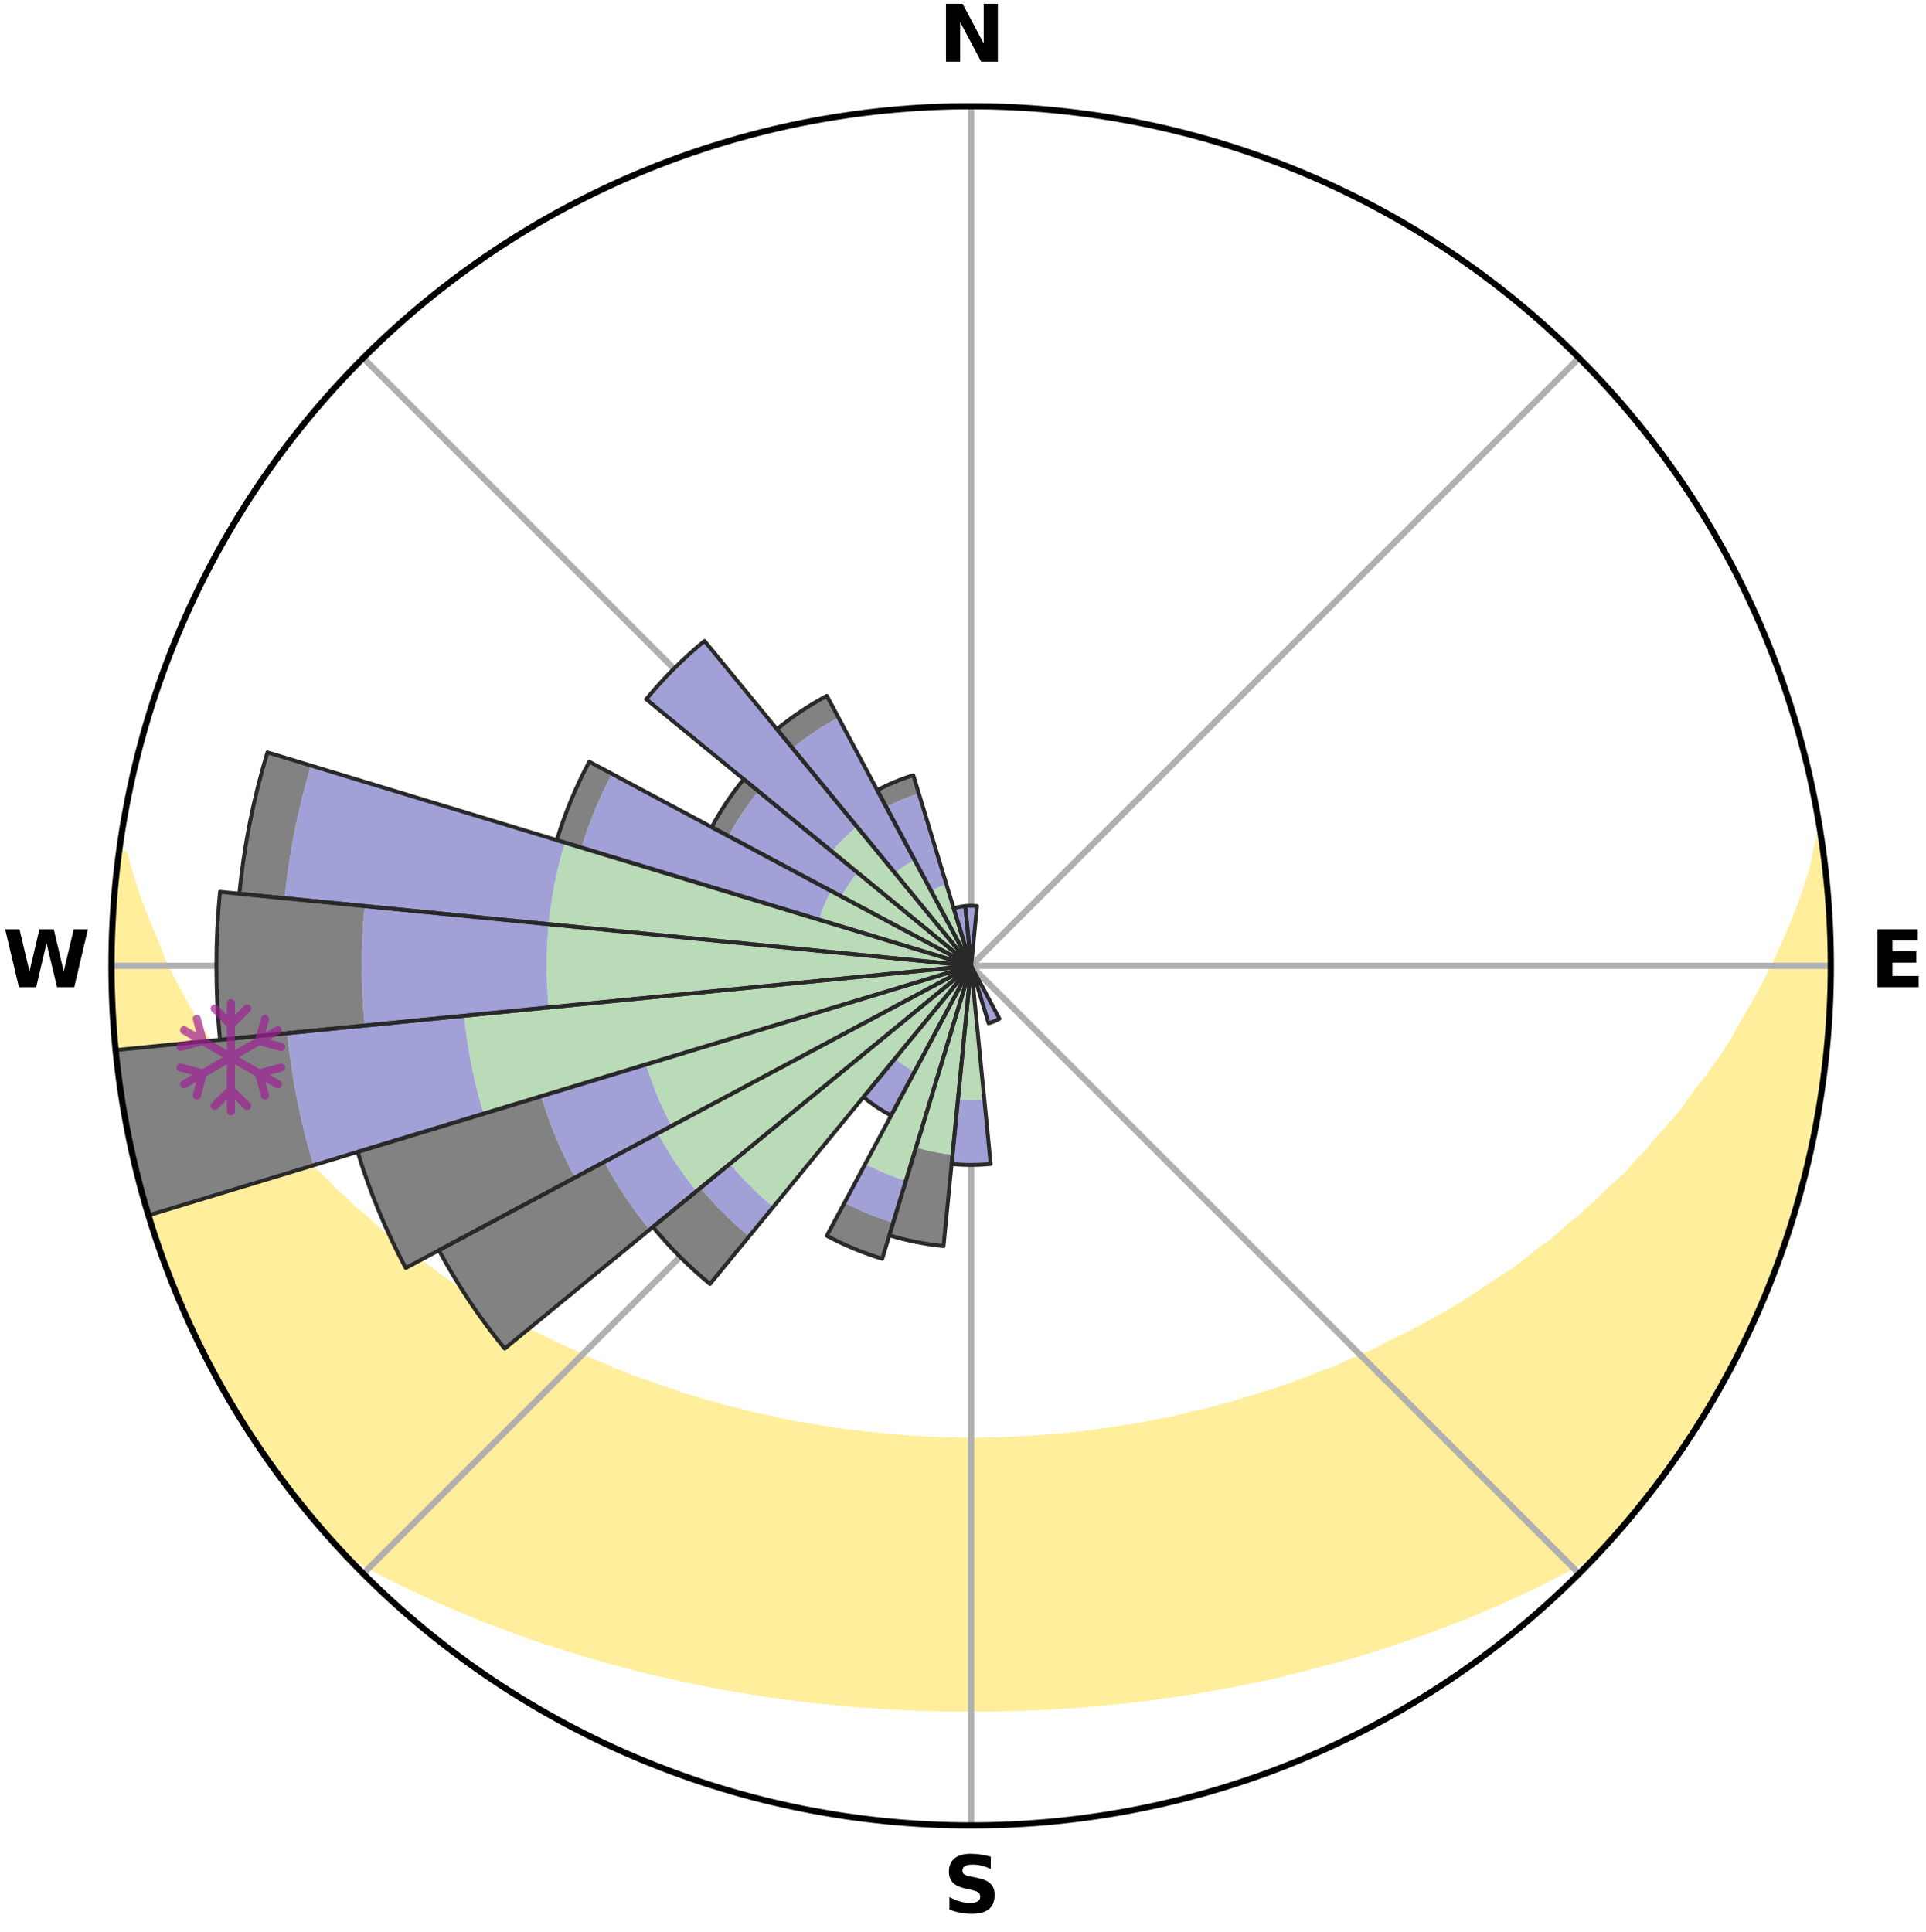<?xml version="1.0" encoding="utf-8" standalone="no"?>
<!DOCTYPE svg PUBLIC "-//W3C//DTD SVG 1.1//EN"
  "http://www.w3.org/Graphics/SVG/1.1/DTD/svg11.dtd">
<svg xmlns:xlink="http://www.w3.org/1999/xlink" width="248.41pt" height="249.158pt" viewBox="0 0 248.41 249.158" xmlns="http://www.w3.org/2000/svg" version="1.1">
 <title>Ski Rose for Tawaitnaw Cross Country Ski Trails</title>
 <defs>
  <style type="text/css">*{stroke-linejoin: round; stroke-linecap: butt}</style>
 </defs>
 <g id="figure_1">
  <g id="patch_1">
   <path d="M 0 249.158 
L 248.41 249.158 
L 248.41 0 
L 0 0 
z
" style="fill: #ffffff"/>
  </g>
  <g id="axes_1">
   <g id="patch_2">
    <path d="M 236.135 124.579 
C 236.135 110.018 233.267 95.599 227.695 82.147 
C 222.122 68.695 213.955 56.471 203.659 46.175 
C 193.363 35.879 181.139 27.711 167.687 22.139 
C 154.235 16.567 139.815 13.699 125.255 13.699 
C 110.694 13.699 96.275 16.567 82.823 22.139 
C 69.371 27.711 57.147 35.879 46.851 46.175 
C 36.555 56.471 28.387 68.695 22.815 82.147 
C 17.243 95.599 14.375 110.018 14.375 124.579 
C 14.375 139.14 17.243 153.559 22.815 167.011 
C 28.387 180.463 36.555 192.687 46.851 202.983 
C 57.147 213.279 69.371 221.447 82.823 227.019 
C 96.275 232.591 110.694 235.459 125.255 235.459 
C 139.815 235.459 154.235 232.591 167.687 227.019 
C 181.139 221.447 193.363 213.279 203.659 202.983 
C 213.955 192.687 222.122 180.463 227.695 167.011 
C 233.267 153.559 236.135 139.14 236.135 124.579 
M 125.255 124.579 
C 125.255 124.579 125.255 124.579 125.255 124.579 
C 125.255 124.579 125.255 124.579 125.255 124.579 
C 125.255 124.579 125.255 124.579 125.255 124.579 
C 125.255 124.579 125.255 124.579 125.255 124.579 
C 125.255 124.579 125.255 124.579 125.255 124.579 
C 125.255 124.579 125.255 124.579 125.255 124.579 
C 125.255 124.579 125.255 124.579 125.255 124.579 
C 125.255 124.579 125.255 124.579 125.255 124.579 
C 125.255 124.579 125.255 124.579 125.255 124.579 
C 125.255 124.579 125.255 124.579 125.255 124.579 
C 125.255 124.579 125.255 124.579 125.255 124.579 
C 125.255 124.579 125.255 124.579 125.255 124.579 
C 125.255 124.579 125.255 124.579 125.255 124.579 
C 125.255 124.579 125.255 124.579 125.255 124.579 
C 125.255 124.579 125.255 124.579 125.255 124.579 
C 125.255 124.579 125.255 124.579 125.255 124.579 
z
" style="fill: #ffffff"/>
   </g>
   <g id="PolyCollection_1">
    <defs>
     <path id="m94261eae59" d="M 234.896 -140.965 
L 234.747 -140.943 
L 234.25 -138.929 
L 233.847 -136.952 
L 233.226 -134.976 
L 232.551 -133.023 
L 231.826 -131.097 
L 231.057 -129.198 
L 230.247 -127.328 
L 229.4 -125.488 
L 228.517 -123.678 
L 227.6 -121.899 
L 226.651 -120.152 
L 225.672 -118.437 
L 224.663 -116.755 
L 223.804 -115.09 
L 222.742 -113.472 
L 221.654 -111.888 
L 220.543 -110.338 
L 219.408 -108.823 
L 218.253 -107.343 
L 217.25 -105.863 
L 216.054 -104.449 
L 214.841 -103.071 
L 213.611 -101.729 
L 212.532 -100.375 
L 211.271 -99.1 
L 210.159 -97.809 
L 208.871 -96.602 
L 207.572 -95.429 
L 206.42 -94.233 
L 205.1 -93.127 
L 203.925 -91.993 
L 202.588 -90.954 
L 201.394 -89.88 
L 200.191 -88.837 
L 198.835 -87.893 
L 197.617 -86.91 
L 196.393 -85.954 
L 195.162 -85.027 
L 193.793 -84.207 
L 192.554 -83.338 
L 191.312 -82.496 
L 190.067 -81.681 
L 188.819 -80.893 
L 187.569 -80.131 
L 186.317 -79.395 
L 185.066 -78.685 
L 183.814 -77.999 
L 182.562 -77.338 
L 181.312 -76.702 
L 180.064 -76.088 
L 178.818 -75.498 
L 177.668 -74.841 
L 176.425 -74.295 
L 175.185 -73.77 
L 173.949 -73.266 
L 172.799 -72.694 
L 171.569 -72.231 
L 170.344 -71.787 
L 169.197 -71.273 
L 167.98 -70.866 
L 166.835 -70.391 
L 165.627 -70.019 
L 164.486 -69.579 
L 163.288 -69.24 
L 162.152 -68.834 
L 160.964 -68.526 
L 159.833 -68.153 
L 158.703 -67.796 
L 157.531 -67.531 
L 156.407 -67.204 
L 155.284 -66.893 
L 154.129 -66.667 
L 153.013 -66.383 
L 151.899 -66.113 
L 150.788 -65.857 
L 149.653 -65.677 
L 148.548 -65.446 
L 147.445 -65.228 
L 146.345 -65.022 
L 145.229 -64.882 
L 144.135 -64.698 
L 143.043 -64.526 
L 141.953 -64.366 
L 140.866 -64.217 
L 139.78 -64.079 
L 138.696 -63.952 
L 137.613 -63.835 
L 136.527 -63.761 
L 135.449 -63.663 
L 134.372 -63.575 
L 133.297 -63.497 
L 132.222 -63.428 
L 131.149 -63.37 
L 130.076 -63.321 
L 129.004 -63.282 
L 127.932 -63.253 
L 126.861 -63.233 
L 125.79 -63.222 
L 124.719 -63.223 
L 123.649 -63.238 
L 122.578 -63.262 
L 121.506 -63.286 
L 120.434 -63.326 
L 119.362 -63.376 
L 118.288 -63.436 
L 117.214 -63.505 
L 116.139 -63.584 
L 115.063 -63.673 
L 113.985 -63.773 
L 112.906 -63.883 
L 111.825 -64.003 
L 110.743 -64.134 
L 109.648 -64.233 
L 108.561 -64.383 
L 107.472 -64.544 
L 106.381 -64.717 
L 105.287 -64.902 
L 104.192 -65.099 
L 103.073 -65.25 
L 101.971 -65.469 
L 100.867 -65.702 
L 99.761 -65.947 
L 98.653 -66.206 
L 97.51 -66.41 
L 96.395 -66.695 
L 95.278 -66.994 
L 94.119 -67.234 
L 92.996 -67.561 
L 91.871 -67.905 
L 90.696 -68.185 
L 89.566 -68.559 
L 88.38 -68.867 
L 87.244 -69.274 
L 86.108 -69.697 
L 84.908 -70.053 
L 83.768 -70.512 
L 82.558 -70.902 
L 81.343 -71.31 
L 80.197 -71.823 
L 78.974 -72.268 
L 77.827 -72.82 
L 76.597 -73.304 
L 75.363 -73.808 
L 74.215 -74.422 
L 72.976 -74.969 
L 71.734 -75.537 
L 70.49 -76.127 
L 69.243 -76.741 
L 67.995 -77.378 
L 66.855 -78.125 
L 65.608 -78.81 
L 64.361 -79.52 
L 63.114 -80.255 
L 61.869 -81.015 
L 60.626 -81.802 
L 59.258 -82.534 
L 58.018 -83.376 
L 56.781 -84.245 
L 55.55 -85.142 
L 54.323 -86.066 
L 52.963 -86.946 
L 51.747 -87.93 
L 50.539 -88.942 
L 49.192 -89.915 
L 48 -90.988 
L 46.819 -92.09 
L 45.493 -93.16 
L 44.332 -94.323 
L 43.026 -95.46 
L 41.89 -96.685 
L 40.606 -97.889 
L 38.841 -98.982 
L 37.746 -100.311 
L 36.501 -101.626 
L 35.272 -102.976 
L 34.06 -104.362 
L 33.037 -105.817 
L 31.863 -107.27 
L 30.709 -108.757 
L 29.576 -110.28 
L 28.642 -111.86 
L 27.557 -113.448 
L 26.497 -115.07 
L 25.463 -116.725 
L 24.458 -118.414 
L 23.481 -120.136 
L 22.536 -121.889 
L 21.622 -123.675 
L 20.743 -125.491 
L 20.075 -127.333 
L 19.269 -129.206 
L 18.505 -131.108 
L 17.785 -133.037 
L 17.115 -134.992 
L 16.501 -136.97 
L 15.951 -138.969 
L 15.347 -139.049 
L 15.347 -139.049 
L 15.143 -137.125 
L 14.957 -135.2 
L 14.821 -133.27 
L 14.702 -131.341 
L 14.631 -129.409 
L 14.427 -127.481 
L 14.422 -125.546 
L 14.436 -123.612 
L 14.496 -121.679 
L 14.576 -119.747 
L 14.689 -117.817 
L 14.846 -115.89 
L 15.025 -113.965 
L 15.095 -112.028 
L 15.346 -110.109 
L 15.621 -108.194 
L 15.934 -106.285 
L 16.273 -104.381 
L 16.645 -102.482 
L 17.051 -100.591 
L 17.486 -98.706 
L 17.951 -96.828 
L 18.45 -94.959 
L 18.976 -93.098 
L 19.537 -91.246 
L 20.125 -89.403 
L 20.75 -87.572 
L 21.399 -85.749 
L 22.217 -83.992 
L 22.926 -82.193 
L 23.666 -80.407 
L 24.444 -78.637 
L 25.246 -76.877 
L 26.078 -75.131 
L 26.943 -73.401 
L 27.839 -71.687 
L 28.768 -69.99 
L 29.733 -68.312 
L 30.727 -66.652 
L 31.753 -65.012 
L 32.817 -63.396 
L 33.915 -61.803 
L 35.047 -60.235 
L 36.136 -58.635 
L 37.31 -57.097 
L 38.517 -55.585 
L 39.708 -54.059 
L 40.951 -52.576 
L 42.211 -51.108 
L 43.531 -49.693 
L 45.261 -48.668 
L 47.006 -47.685 
L 48.725 -46.701 
L 50.494 -45.798 
L 52.27 -44.93 
L 54.051 -44.098 
L 55.798 -43.256 
L 57.584 -42.488 
L 59.336 -41.708 
L 61.123 -41.001 
L 62.876 -40.279 
L 64.659 -39.627 
L 66.411 -38.961 
L 68.162 -38.321 
L 69.912 -37.708 
L 71.684 -37.16 
L 73.429 -36.596 
L 75.171 -36.056 
L 76.911 -35.541 
L 78.648 -35.048 
L 80.382 -34.579 
L 82.113 -34.131 
L 83.841 -33.705 
L 85.566 -33.3 
L 87.287 -32.917 
L 89.004 -32.552 
L 90.719 -32.208 
L 92.419 -31.854 
L 94.127 -31.549 
L 95.832 -31.263 
L 97.534 -30.994 
L 99.225 -30.719 
L 100.921 -30.487 
L 102.613 -30.271 
L 104.299 -30.052 
L 105.986 -29.872 
L 107.671 -29.706 
L 109.351 -29.541 
L 111.032 -29.409 
L 112.71 -29.292 
L 114.385 -29.179 
L 116.061 -29.094 
L 117.734 -29.015 
L 119.407 -28.96 
L 121.078 -28.915 
L 122.749 -28.892 
L 124.42 -28.881 
L 126.09 -28.882 
L 127.761 -28.89 
L 129.431 -28.918 
L 131.103 -28.959 
L 132.775 -29.02 
L 134.449 -29.09 
L 136.125 -29.176 
L 137.8 -29.288 
L 139.479 -29.404 
L 141.157 -29.551 
L 142.84 -29.701 
L 144.525 -29.864 
L 146.208 -30.064 
L 147.898 -30.264 
L 149.585 -30.501 
L 151.281 -30.733 
L 152.979 -30.985 
L 154.681 -31.252 
L 156.377 -31.566 
L 158.084 -31.873 
L 159.795 -32.196 
L 161.509 -32.541 
L 163.228 -32.904 
L 164.949 -33.289 
L 166.658 -33.727 
L 168.386 -34.153 
L 170.116 -34.602 
L 171.85 -35.071 
L 173.607 -35.526 
L 175.346 -36.043 
L 177.09 -36.581 
L 178.834 -37.145 
L 180.582 -37.733 
L 182.33 -38.348 
L 184.109 -38.946 
L 185.862 -39.611 
L 187.646 -40.263 
L 189.399 -40.985 
L 191.152 -41.735 
L 192.939 -42.472 
L 194.688 -43.283 
L 196.472 -44.083 
L 198.253 -44.915 
L 199.991 -45.823 
L 201.76 -46.727 
L 203.519 -47.669 
L 205.264 -48.653 
L 206.995 -49.678 
L 208.296 -51.11 
L 209.555 -52.58 
L 210.805 -54.057 
L 212.024 -55.56 
L 213.136 -57.146 
L 214.386 -58.626 
L 215.491 -60.214 
L 216.617 -61.787 
L 217.673 -63.409 
L 218.721 -65.034 
L 219.792 -66.646 
L 220.792 -68.303 
L 221.703 -70.012 
L 222.664 -71.69 
L 223.592 -73.388 
L 224.387 -75.154 
L 225.242 -76.888 
L 226.058 -78.64 
L 226.832 -80.412 
L 227.693 -82.148 
L 228.402 -83.948 
L 229.075 -85.762 
L 229.689 -87.597 
L 230.395 -89.4 
L 230.96 -91.25 
L 231.45 -93.123 
L 232.082 -94.953 
L 232.493 -96.845 
L 233.056 -98.698 
L 233.389 -100.606 
L 233.882 -102.479 
L 234.137 -104.399 
L 234.56 -106.288 
L 234.887 -108.194 
L 235.176 -110.108 
L 235.345 -112.036 
L 235.56 -113.958 
L 235.658 -115.89 
L 235.873 -117.813 
L 235.981 -119.745 
L 236.054 -121.678 
L 236.013 -123.612 
L 236.091 -125.546 
L 236.059 -127.481 
L 235.993 -129.414 
L 235.817 -131.341 
L 235.759 -133.276 
L 235.593 -135.203 
L 235.395 -137.128 
L 235.088 -139.039 
L 234.896 -140.965 
z
" style="stroke: #ffee9c"/>
    </defs>
    <g clip-path="url(#p223c8c55f9)">
     <use xlink:href="#m94261eae59" x="0" y="249.158" style="fill: #ffee9c; stroke: #ffee9c"/>
    </g>
   </g>
   <g id="matplotlib.axis_1">
    <g id="xtick_1">
     <g id="line2d_1">
      <path d="M 125.255 124.579 
L 125.255 13.699 
" clip-path="url(#p223c8c55f9)" style="fill: none; stroke: #b0b0b0; stroke-width: 0.8; stroke-linecap: square"/>
     </g>
     <g id="text_1">
      <!-- N -->
      <g transform="translate(121.07 7.958) scale(0.1 -0.1)">
       <defs>
        <path id="DejaVuSans-Bold-4e" d="M 588 4666 
L 1931 4666 
L 3628 1466 
L 3628 4666 
L 4769 4666 
L 4769 0 
L 3425 0 
L 1728 3200 
L 1728 0 
L 588 0 
L 588 4666 
z
" transform="scale(0.016)"/>
       </defs>
       <use xlink:href="#DejaVuSans-Bold-4e"/>
      </g>
     </g>
    </g>
    <g id="xtick_2">
     <g id="line2d_2">
      <path d="M 125.255 124.579 
L 203.659 46.175 
" clip-path="url(#p223c8c55f9)" style="fill: none; stroke: #b0b0b0; stroke-width: 0.8; stroke-linecap: square"/>
     </g>
    </g>
    <g id="xtick_3">
     <g id="line2d_3">
      <path d="M 125.255 124.579 
L 236.135 124.579 
" clip-path="url(#p223c8c55f9)" style="fill: none; stroke: #b0b0b0; stroke-width: 0.8; stroke-linecap: square"/>
     </g>
     <g id="text_2">
      <!-- E -->
      <g transform="translate(241.219 127.338) scale(0.1 -0.1)">
       <defs>
        <path id="DejaVuSans-Bold-45" d="M 588 4666 
L 3834 4666 
L 3834 3756 
L 1791 3756 
L 1791 2888 
L 3713 2888 
L 3713 1978 
L 1791 1978 
L 1791 909 
L 3903 909 
L 3903 0 
L 588 0 
L 588 4666 
z
" transform="scale(0.016)"/>
       </defs>
       <use xlink:href="#DejaVuSans-Bold-45"/>
      </g>
     </g>
    </g>
    <g id="xtick_4">
     <g id="line2d_4">
      <path d="M 125.255 124.579 
L 203.659 202.983 
" clip-path="url(#p223c8c55f9)" style="fill: none; stroke: #b0b0b0; stroke-width: 0.8; stroke-linecap: square"/>
     </g>
    </g>
    <g id="xtick_5">
     <g id="line2d_5">
      <path d="M 125.255 124.579 
L 125.255 235.459 
" clip-path="url(#p223c8c55f9)" style="fill: none; stroke: #b0b0b0; stroke-width: 0.8; stroke-linecap: square"/>
     </g>
     <g id="text_3">
      <!-- S -->
      <g transform="translate(121.654 246.718) scale(0.1 -0.1)">
       <defs>
        <path id="DejaVuSans-Bold-53" d="M 3834 4519 
L 3834 3531 
Q 3450 3703 3084 3790 
Q 2719 3878 2394 3878 
Q 1963 3878 1756 3759 
Q 1550 3641 1550 3391 
Q 1550 3203 1689 3098 
Q 1828 2994 2194 2919 
L 2706 2816 
Q 3484 2659 3812 2340 
Q 4141 2022 4141 1434 
Q 4141 663 3683 286 
Q 3225 -91 2284 -91 
Q 1841 -91 1394 -6 
Q 947 78 500 244 
L 500 1259 
Q 947 1022 1364 901 
Q 1781 781 2169 781 
Q 2563 781 2772 912 
Q 2981 1044 2981 1288 
Q 2981 1506 2839 1625 
Q 2697 1744 2272 1838 
L 1806 1941 
Q 1106 2091 782 2419 
Q 459 2747 459 3303 
Q 459 4000 909 4375 
Q 1359 4750 2203 4750 
Q 2588 4750 2994 4692 
Q 3400 4634 3834 4519 
z
" transform="scale(0.016)"/>
       </defs>
       <use xlink:href="#DejaVuSans-Bold-53"/>
      </g>
     </g>
    </g>
    <g id="xtick_6">
     <g id="line2d_6">
      <path d="M 125.255 124.579 
L 46.851 202.983 
" clip-path="url(#p223c8c55f9)" style="fill: none; stroke: #b0b0b0; stroke-width: 0.8; stroke-linecap: square"/>
     </g>
    </g>
    <g id="xtick_7">
     <g id="line2d_7">
      <path d="M 125.255 124.579 
L 14.375 124.579 
" clip-path="url(#p223c8c55f9)" style="fill: none; stroke: #b0b0b0; stroke-width: 0.8; stroke-linecap: square"/>
     </g>
     <g id="text_4">
      <!-- W -->
      <g transform="translate(0.36 127.338) scale(0.1 -0.1)">
       <defs>
        <path id="DejaVuSans-Bold-57" d="M 191 4666 
L 1344 4666 
L 2150 1275 
L 2950 4666 
L 4109 4666 
L 4909 1275 
L 5716 4666 
L 6859 4666 
L 5759 0 
L 4372 0 
L 3525 3547 
L 2688 0 
L 1300 0 
L 191 4666 
z
" transform="scale(0.016)"/>
       </defs>
       <use xlink:href="#DejaVuSans-Bold-57"/>
      </g>
     </g>
    </g>
    <g id="xtick_8">
     <g id="line2d_8">
      <path d="M 125.255 124.579 
L 46.851 46.175 
" clip-path="url(#p223c8c55f9)" style="fill: none; stroke: #b0b0b0; stroke-width: 0.8; stroke-linecap: square"/>
     </g>
    </g>
   </g>
   <g id="matplotlib.axis_2"/>
   <g id="patch_3">
    <path d="M 125.255 124.579 
C 125.255 124.579 125.255 124.579 125.255 124.579 
C 125.255 124.579 125.255 124.579 125.255 124.579 
L 125.255 124.579 
C 125.255 124.579 125.255 124.579 125.255 124.579 
C 125.255 124.579 125.255 124.579 125.255 124.579 
z
" clip-path="url(#p223c8c55f9)" style="fill: #d9d9d9"/>
   </g>
   <g id="patch_4">
    <path d="M 125.255 124.579 
C 125.255 124.579 125.255 124.579 125.255 124.579 
C 125.255 124.579 125.255 124.579 125.255 124.579 
L 125.255 124.579 
C 125.255 124.579 125.255 124.579 125.255 124.579 
C 125.255 124.579 125.255 124.579 125.255 124.579 
z
" clip-path="url(#p223c8c55f9)" style="fill: #d9d9d9"/>
   </g>
   <g id="patch_5">
    <path d="M 125.255 124.579 
C 125.255 124.579 125.255 124.579 125.255 124.579 
C 125.255 124.579 125.255 124.579 125.255 124.579 
L 125.255 124.579 
C 125.255 124.579 125.255 124.579 125.255 124.579 
C 125.255 124.579 125.255 124.579 125.255 124.579 
z
" clip-path="url(#p223c8c55f9)" style="fill: #d9d9d9"/>
   </g>
   <g id="patch_6">
    <path d="M 125.255 124.579 
C 125.255 124.579 125.255 124.579 125.255 124.579 
C 125.255 124.579 125.255 124.579 125.255 124.579 
L 125.255 124.579 
C 125.255 124.579 125.255 124.579 125.255 124.579 
C 125.255 124.579 125.255 124.579 125.255 124.579 
z
" clip-path="url(#p223c8c55f9)" style="fill: #d9d9d9"/>
   </g>
   <g id="patch_7">
    <path d="M 125.255 124.579 
C 125.255 124.579 125.255 124.579 125.255 124.579 
C 125.255 124.579 125.255 124.579 125.255 124.579 
L 125.255 124.579 
C 125.255 124.579 125.255 124.579 125.255 124.579 
C 125.255 124.579 125.255 124.579 125.255 124.579 
z
" clip-path="url(#p223c8c55f9)" style="fill: #d9d9d9"/>
   </g>
   <g id="patch_8">
    <path d="M 125.255 124.579 
C 125.255 124.579 125.255 124.579 125.255 124.579 
C 125.255 124.579 125.255 124.579 125.255 124.579 
L 125.255 124.579 
C 125.255 124.579 125.255 124.579 125.255 124.579 
C 125.255 124.579 125.255 124.579 125.255 124.579 
z
" clip-path="url(#p223c8c55f9)" style="fill: #d9d9d9"/>
   </g>
   <g id="patch_9">
    <path d="M 125.255 124.579 
C 125.255 124.579 125.255 124.579 125.255 124.579 
C 125.255 124.579 125.255 124.579 125.255 124.579 
L 125.255 124.579 
C 125.255 124.579 125.255 124.579 125.255 124.579 
C 125.255 124.579 125.255 124.579 125.255 124.579 
z
" clip-path="url(#p223c8c55f9)" style="fill: #d9d9d9"/>
   </g>
   <g id="patch_10">
    <path d="M 125.255 124.579 
C 125.255 124.579 125.255 124.579 125.255 124.579 
C 125.255 124.579 125.255 124.579 125.255 124.579 
L 125.255 124.579 
C 125.255 124.579 125.255 124.579 125.255 124.579 
C 125.255 124.579 125.255 124.579 125.255 124.579 
z
" clip-path="url(#p223c8c55f9)" style="fill: #d9d9d9"/>
   </g>
   <g id="patch_11">
    <path d="M 125.255 124.579 
C 125.255 124.579 125.255 124.579 125.255 124.579 
C 125.255 124.579 125.255 124.579 125.255 124.579 
L 125.255 124.579 
C 125.255 124.579 125.255 124.579 125.255 124.579 
C 125.255 124.579 125.255 124.579 125.255 124.579 
z
" clip-path="url(#p223c8c55f9)" style="fill: #d9d9d9"/>
   </g>
   <g id="patch_12">
    <path d="M 125.255 124.579 
C 125.255 124.579 125.255 124.579 125.255 124.579 
C 125.255 124.579 125.255 124.579 125.255 124.579 
L 125.255 124.579 
C 125.255 124.579 125.255 124.579 125.255 124.579 
C 125.255 124.579 125.255 124.579 125.255 124.579 
z
" clip-path="url(#p223c8c55f9)" style="fill: #d9d9d9"/>
   </g>
   <g id="patch_13">
    <path d="M 125.255 124.579 
C 125.255 124.579 125.255 124.579 125.255 124.579 
C 125.255 124.579 125.255 124.579 125.255 124.579 
L 125.255 124.579 
C 125.255 124.579 125.255 124.579 125.255 124.579 
C 125.255 124.579 125.255 124.579 125.255 124.579 
z
" clip-path="url(#p223c8c55f9)" style="fill: #d9d9d9"/>
   </g>
   <g id="patch_14">
    <path d="M 125.255 124.579 
C 125.255 124.579 125.255 124.579 125.255 124.579 
C 125.255 124.579 125.255 124.579 125.255 124.579 
L 125.255 124.579 
C 125.255 124.579 125.255 124.579 125.255 124.579 
C 125.255 124.579 125.255 124.579 125.255 124.579 
z
" clip-path="url(#p223c8c55f9)" style="fill: #d9d9d9"/>
   </g>
   <g id="patch_15">
    <path d="M 125.255 124.579 
C 125.255 124.579 125.255 124.579 125.255 124.579 
C 125.255 124.579 125.255 124.579 125.255 124.579 
L 125.255 124.579 
C 125.255 124.579 125.255 124.579 125.255 124.579 
C 125.255 124.579 125.255 124.579 125.255 124.579 
z
" clip-path="url(#p223c8c55f9)" style="fill: #d9d9d9"/>
   </g>
   <g id="patch_16">
    <path d="M 125.255 124.579 
C 125.255 124.579 125.255 124.579 125.255 124.579 
C 125.255 124.579 125.255 124.579 125.255 124.579 
L 125.255 124.579 
C 125.255 124.579 125.255 124.579 125.255 124.579 
C 125.255 124.579 125.255 124.579 125.255 124.579 
z
" clip-path="url(#p223c8c55f9)" style="fill: #d9d9d9"/>
   </g>
   <g id="patch_17">
    <path d="M 125.255 124.579 
C 125.255 124.579 125.255 124.579 125.255 124.579 
C 125.255 124.579 125.255 124.579 125.255 124.579 
L 125.255 124.579 
C 125.255 124.579 125.255 124.579 125.255 124.579 
C 125.255 124.579 125.255 124.579 125.255 124.579 
z
" clip-path="url(#p223c8c55f9)" style="fill: #d9d9d9"/>
   </g>
   <g id="patch_18">
    <path d="M 125.255 124.579 
C 125.255 124.579 125.255 124.579 125.255 124.579 
C 125.255 124.579 125.255 124.579 125.255 124.579 
L 125.255 124.579 
C 125.255 124.579 125.255 124.579 125.255 124.579 
C 125.255 124.579 125.255 124.579 125.255 124.579 
z
" clip-path="url(#p223c8c55f9)" style="fill: #d9d9d9"/>
   </g>
   <g id="patch_19">
    <path d="M 125.255 124.579 
C 125.255 124.579 125.255 124.579 125.255 124.579 
C 125.255 124.579 125.255 124.579 125.255 124.579 
L 125.255 124.579 
C 125.255 124.579 125.255 124.579 125.255 124.579 
C 125.255 124.579 125.255 124.579 125.255 124.579 
z
" clip-path="url(#p223c8c55f9)" style="fill: #d9d9d9"/>
   </g>
   <g id="patch_20">
    <path d="M 125.255 124.579 
C 125.255 124.579 125.255 124.579 125.255 124.579 
C 125.255 124.579 125.255 124.579 125.255 124.579 
L 125.255 124.579 
C 125.255 124.579 125.255 124.579 125.255 124.579 
C 125.255 124.579 125.255 124.579 125.255 124.579 
z
" clip-path="url(#p223c8c55f9)" style="fill: #d9d9d9"/>
   </g>
   <g id="patch_21">
    <path d="M 125.255 124.579 
C 125.255 124.579 125.255 124.579 125.255 124.579 
C 125.255 124.579 125.255 124.579 125.255 124.579 
L 125.255 124.579 
C 125.255 124.579 125.255 124.579 125.255 124.579 
C 125.255 124.579 125.255 124.579 125.255 124.579 
z
" clip-path="url(#p223c8c55f9)" style="fill: #d9d9d9"/>
   </g>
   <g id="patch_22">
    <path d="M 125.255 124.579 
C 125.255 124.579 125.255 124.579 125.255 124.579 
C 125.255 124.579 125.255 124.579 125.255 124.579 
L 125.255 124.579 
C 125.255 124.579 125.255 124.579 125.255 124.579 
C 125.255 124.579 125.255 124.579 125.255 124.579 
z
" clip-path="url(#p223c8c55f9)" style="fill: #d9d9d9"/>
   </g>
   <g id="patch_23">
    <path d="M 125.255 124.579 
C 125.255 124.579 125.255 124.579 125.255 124.579 
C 125.255 124.579 125.255 124.579 125.255 124.579 
L 125.255 124.579 
C 125.255 124.579 125.255 124.579 125.255 124.579 
C 125.255 124.579 125.255 124.579 125.255 124.579 
z
" clip-path="url(#p223c8c55f9)" style="fill: #d9d9d9"/>
   </g>
   <g id="patch_24">
    <path d="M 125.255 124.579 
C 125.255 124.579 125.255 124.579 125.255 124.579 
C 125.255 124.579 125.255 124.579 125.255 124.579 
L 125.255 124.579 
C 125.255 124.579 125.255 124.579 125.255 124.579 
C 125.255 124.579 125.255 124.579 125.255 124.579 
z
" clip-path="url(#p223c8c55f9)" style="fill: #d9d9d9"/>
   </g>
   <g id="patch_25">
    <path d="M 125.255 124.579 
C 125.255 124.579 125.255 124.579 125.255 124.579 
C 125.255 124.579 125.255 124.579 125.255 124.579 
L 125.255 124.579 
C 125.255 124.579 125.255 124.579 125.255 124.579 
C 125.255 124.579 125.255 124.579 125.255 124.579 
z
" clip-path="url(#p223c8c55f9)" style="fill: #d9d9d9"/>
   </g>
   <g id="patch_26">
    <path d="M 125.255 124.579 
C 125.255 124.579 125.255 124.579 125.255 124.579 
C 125.255 124.579 125.255 124.579 125.255 124.579 
L 125.255 124.579 
C 125.255 124.579 125.255 124.579 125.255 124.579 
C 125.255 124.579 125.255 124.579 125.255 124.579 
z
" clip-path="url(#p223c8c55f9)" style="fill: #d9d9d9"/>
   </g>
   <g id="patch_27">
    <path d="M 125.255 124.579 
C 125.255 124.579 125.255 124.579 125.255 124.579 
C 125.255 124.579 125.255 124.579 125.255 124.579 
L 125.255 124.579 
C 125.255 124.579 125.255 124.579 125.255 124.579 
C 125.255 124.579 125.255 124.579 125.255 124.579 
z
" clip-path="url(#p223c8c55f9)" style="fill: #d9d9d9"/>
   </g>
   <g id="patch_28">
    <path d="M 125.255 124.579 
C 125.255 124.579 125.255 124.579 125.255 124.579 
C 125.255 124.579 125.255 124.579 125.255 124.579 
L 125.255 124.579 
C 125.255 124.579 125.255 124.579 125.255 124.579 
C 125.255 124.579 125.255 124.579 125.255 124.579 
z
" clip-path="url(#p223c8c55f9)" style="fill: #d9d9d9"/>
   </g>
   <g id="patch_29">
    <path d="M 125.255 124.579 
C 125.255 124.579 125.255 124.579 125.255 124.579 
C 125.255 124.579 125.255 124.579 125.255 124.579 
L 125.255 124.579 
C 125.255 124.579 125.255 124.579 125.255 124.579 
C 125.255 124.579 125.255 124.579 125.255 124.579 
z
" clip-path="url(#p223c8c55f9)" style="fill: #d9d9d9"/>
   </g>
   <g id="patch_30">
    <path d="M 125.255 124.579 
C 125.255 124.579 125.255 124.579 125.255 124.579 
C 125.255 124.579 125.255 124.579 125.255 124.579 
L 125.255 124.579 
C 125.255 124.579 125.255 124.579 125.255 124.579 
C 125.255 124.579 125.255 124.579 125.255 124.579 
z
" clip-path="url(#p223c8c55f9)" style="fill: #d9d9d9"/>
   </g>
   <g id="patch_31">
    <path d="M 125.255 124.579 
C 125.255 124.579 125.255 124.579 125.255 124.579 
C 125.255 124.579 125.255 124.579 125.255 124.579 
L 125.255 124.579 
C 125.255 124.579 125.255 124.579 125.255 124.579 
C 125.255 124.579 125.255 124.579 125.255 124.579 
z
" clip-path="url(#p223c8c55f9)" style="fill: #d9d9d9"/>
   </g>
   <g id="patch_32">
    <path d="M 125.255 124.579 
C 125.255 124.579 125.255 124.579 125.255 124.579 
C 125.255 124.579 125.255 124.579 125.255 124.579 
L 125.255 124.579 
C 125.255 124.579 125.255 124.579 125.255 124.579 
C 125.255 124.579 125.255 124.579 125.255 124.579 
z
" clip-path="url(#p223c8c55f9)" style="fill: #d9d9d9"/>
   </g>
   <g id="patch_33">
    <path d="M 125.255 124.579 
C 125.255 124.579 125.255 124.579 125.255 124.579 
C 125.255 124.579 125.255 124.579 125.255 124.579 
L 125.255 124.579 
C 125.255 124.579 125.255 124.579 125.255 124.579 
C 125.255 124.579 125.255 124.579 125.255 124.579 
z
" clip-path="url(#p223c8c55f9)" style="fill: #d9d9d9"/>
   </g>
   <g id="patch_34">
    <path d="M 125.255 124.579 
C 125.255 124.579 125.255 124.579 125.255 124.579 
C 125.255 124.579 125.255 124.579 125.255 124.579 
L 125.255 124.579 
C 125.255 124.579 125.255 124.579 125.255 124.579 
C 125.255 124.579 125.255 124.579 125.255 124.579 
z
" clip-path="url(#p223c8c55f9)" style="fill: #d9d9d9"/>
   </g>
   <g id="patch_35">
    <path d="M 125.255 124.579 
C 125.255 124.579 125.255 124.579 125.255 124.579 
C 125.255 124.579 125.255 124.579 125.255 124.579 
L 125.255 124.579 
C 125.255 124.579 125.255 124.579 125.255 124.579 
C 125.255 124.579 125.255 124.579 125.255 124.579 
z
" clip-path="url(#p223c8c55f9)" style="fill: #badbb8"/>
   </g>
   <g id="patch_36">
    <path d="M 125.255 124.579 
C 125.255 124.579 125.255 124.579 125.255 124.579 
C 125.255 124.579 125.255 124.579 125.255 124.579 
L 125.255 124.579 
C 125.255 124.579 125.255 124.579 125.255 124.579 
C 125.255 124.579 125.255 124.579 125.255 124.579 
z
" clip-path="url(#p223c8c55f9)" style="fill: #badbb8"/>
   </g>
   <g id="patch_37">
    <path d="M 125.255 124.579 
C 125.255 124.579 125.255 124.579 125.255 124.579 
C 125.255 124.579 125.255 124.579 125.255 124.579 
L 125.255 124.579 
C 125.255 124.579 125.255 124.579 125.255 124.579 
C 125.255 124.579 125.255 124.579 125.255 124.579 
z
" clip-path="url(#p223c8c55f9)" style="fill: #badbb8"/>
   </g>
   <g id="patch_38">
    <path d="M 125.255 124.579 
C 125.255 124.579 125.255 124.579 125.255 124.579 
C 125.255 124.579 125.255 124.579 125.255 124.579 
L 125.255 124.579 
C 125.255 124.579 125.255 124.579 125.255 124.579 
C 125.255 124.579 125.255 124.579 125.255 124.579 
z
" clip-path="url(#p223c8c55f9)" style="fill: #badbb8"/>
   </g>
   <g id="patch_39">
    <path d="M 125.255 124.579 
C 125.255 124.579 125.255 124.579 125.255 124.579 
C 125.255 124.579 125.255 124.579 125.255 124.579 
L 125.255 124.579 
C 125.255 124.579 125.255 124.579 125.255 124.579 
C 125.255 124.579 125.255 124.579 125.255 124.579 
z
" clip-path="url(#p223c8c55f9)" style="fill: #badbb8"/>
   </g>
   <g id="patch_40">
    <path d="M 125.255 124.579 
C 125.255 124.579 125.255 124.579 125.255 124.579 
C 125.255 124.579 125.255 124.579 125.255 124.579 
L 125.255 124.579 
C 125.255 124.579 125.255 124.579 125.255 124.579 
C 125.255 124.579 125.255 124.579 125.255 124.579 
z
" clip-path="url(#p223c8c55f9)" style="fill: #badbb8"/>
   </g>
   <g id="patch_41">
    <path d="M 125.255 124.579 
C 125.255 124.579 125.255 124.579 125.255 124.579 
C 125.255 124.579 125.255 124.579 125.255 124.579 
L 125.255 124.579 
C 125.255 124.579 125.255 124.579 125.255 124.579 
C 125.255 124.579 125.255 124.579 125.255 124.579 
z
" clip-path="url(#p223c8c55f9)" style="fill: #badbb8"/>
   </g>
   <g id="patch_42">
    <path d="M 125.255 124.579 
C 125.255 124.579 125.255 124.579 125.255 124.579 
C 125.255 124.579 125.255 124.579 125.255 124.579 
L 125.255 124.579 
C 125.255 124.579 125.255 124.579 125.255 124.579 
C 125.255 124.579 125.255 124.579 125.255 124.579 
z
" clip-path="url(#p223c8c55f9)" style="fill: #badbb8"/>
   </g>
   <g id="patch_43">
    <path d="M 125.255 124.579 
C 125.255 124.579 125.255 124.579 125.255 124.579 
C 125.255 124.579 125.255 124.579 125.255 124.579 
L 125.255 124.579 
C 125.255 124.579 125.255 124.579 125.255 124.579 
C 125.255 124.579 125.255 124.579 125.255 124.579 
z
" clip-path="url(#p223c8c55f9)" style="fill: #badbb8"/>
   </g>
   <g id="patch_44">
    <path d="M 125.255 124.579 
C 125.255 124.579 125.255 124.579 125.255 124.579 
C 125.255 124.579 125.255 124.579 125.255 124.579 
L 125.255 124.579 
C 125.255 124.579 125.255 124.579 125.255 124.579 
C 125.255 124.579 125.255 124.579 125.255 124.579 
z
" clip-path="url(#p223c8c55f9)" style="fill: #badbb8"/>
   </g>
   <g id="patch_45">
    <path d="M 125.255 124.579 
C 125.255 124.579 125.255 124.579 125.255 124.579 
C 125.255 124.579 125.255 124.579 125.255 124.579 
L 125.255 124.579 
C 125.255 124.579 125.255 124.579 125.255 124.579 
C 125.255 124.579 125.255 124.579 125.255 124.579 
z
" clip-path="url(#p223c8c55f9)" style="fill: #badbb8"/>
   </g>
   <g id="patch_46">
    <path d="M 125.255 124.579 
C 125.255 124.579 125.255 124.579 125.255 124.579 
C 125.255 124.579 125.255 124.579 125.255 124.579 
L 125.255 124.579 
C 125.255 124.579 125.255 124.579 125.255 124.579 
C 125.255 124.579 125.255 124.579 125.255 124.579 
z
" clip-path="url(#p223c8c55f9)" style="fill: #badbb8"/>
   </g>
   <g id="patch_47">
    <path d="M 125.255 124.579 
C 125.255 124.579 125.255 124.579 125.255 124.579 
C 125.255 124.579 125.255 124.579 125.255 124.579 
L 125.255 124.579 
C 125.255 124.579 125.255 124.579 125.255 124.579 
C 125.255 124.579 125.255 124.579 125.255 124.579 
z
" clip-path="url(#p223c8c55f9)" style="fill: #badbb8"/>
   </g>
   <g id="patch_48">
    <path d="M 125.255 124.579 
C 125.255 124.579 125.255 124.579 125.255 124.579 
C 125.255 124.579 125.255 124.579 125.255 124.579 
L 125.255 124.579 
C 125.255 124.579 125.255 124.579 125.255 124.579 
C 125.255 124.579 125.255 124.579 125.255 124.579 
z
" clip-path="url(#p223c8c55f9)" style="fill: #badbb8"/>
   </g>
   <g id="patch_49">
    <path d="M 125.255 124.579 
C 125.255 124.579 125.255 124.579 125.255 124.579 
C 125.255 124.579 125.255 124.579 125.255 124.579 
L 125.255 124.579 
C 125.255 124.579 125.255 124.579 125.255 124.579 
C 125.255 124.579 125.255 124.579 125.255 124.579 
z
" clip-path="url(#p223c8c55f9)" style="fill: #badbb8"/>
   </g>
   <g id="patch_50">
    <path d="M 125.255 124.579 
C 125.255 124.579 125.255 124.579 125.255 124.579 
C 125.255 124.579 125.255 124.579 125.255 124.579 
L 125.255 124.579 
C 125.255 124.579 125.255 124.579 125.255 124.579 
C 125.255 124.579 125.255 124.579 125.255 124.579 
z
" clip-path="url(#p223c8c55f9)" style="fill: #badbb8"/>
   </g>
   <g id="patch_51">
    <path d="M 125.255 124.579 
C 125.255 124.579 125.255 124.579 125.255 124.579 
C 125.255 124.579 125.255 124.579 125.255 124.579 
L 123.558 141.812 
C 124.122 141.868 124.688 141.896 125.255 141.896 
C 125.822 141.896 126.388 141.868 126.952 141.812 
z
" clip-path="url(#p223c8c55f9)" style="fill: #badbb8"/>
   </g>
   <g id="patch_52">
    <path d="M 125.255 124.579 
C 125.255 124.579 125.255 124.579 125.255 124.579 
C 125.255 124.579 125.255 124.579 125.255 124.579 
L 118.146 148.014 
C 118.913 148.247 119.691 148.441 120.477 148.598 
C 121.263 148.754 122.057 148.872 122.854 148.95 
z
" clip-path="url(#p223c8c55f9)" style="fill: #badbb8"/>
   </g>
   <g id="patch_53">
    <path d="M 125.255 124.579 
C 125.255 124.579 125.255 124.579 125.255 124.579 
C 125.255 124.579 125.255 124.579 125.255 124.579 
L 111.596 150.134 
C 112.432 150.581 113.29 150.987 114.166 151.35 
C 115.042 151.712 115.936 152.032 116.844 152.307 
z
" clip-path="url(#p223c8c55f9)" style="fill: #badbb8"/>
   </g>
   <g id="patch_54">
    <path d="M 125.255 124.579 
C 125.255 124.579 125.255 124.579 125.255 124.579 
C 125.255 124.579 125.255 124.579 125.255 124.579 
L 115.429 136.552 
C 115.821 136.873 116.228 137.176 116.65 137.457 
C 117.071 137.739 117.507 138 117.954 138.239 
z
" clip-path="url(#p223c8c55f9)" style="fill: #badbb8"/>
   </g>
   <g id="patch_55">
    <path d="M 125.255 124.579 
C 125.255 124.579 125.255 124.579 125.255 124.579 
C 125.255 124.579 125.255 124.579 125.255 124.579 
L 94.149 150.107 
C 94.984 151.125 95.87 152.102 96.801 153.033 
C 97.732 153.964 98.709 154.849 99.727 155.685 
z
" clip-path="url(#p223c8c55f9)" style="fill: #badbb8"/>
   </g>
   <g id="patch_56">
    <path d="M 125.255 124.579 
C 125.255 124.579 125.255 124.579 125.255 124.579 
C 125.255 124.579 125.255 124.579 125.255 124.579 
L 84.849 146.176 
C 85.556 147.499 86.328 148.786 87.161 150.033 
C 87.994 151.28 88.888 152.485 89.839 153.644 
z
" clip-path="url(#p223c8c55f9)" style="fill: #badbb8"/>
   </g>
   <g id="patch_57">
    <path d="M 125.255 124.579 
C 125.255 124.579 125.255 124.579 125.255 124.579 
C 125.255 124.579 125.255 124.579 125.255 124.579 
L 83.333 137.296 
C 83.75 138.668 84.233 140.019 84.782 141.344 
C 85.33 142.668 85.944 143.965 86.62 145.23 
z
" clip-path="url(#p223c8c55f9)" style="fill: #badbb8"/>
   </g>
   <g id="patch_58">
    <path d="M 125.255 124.579 
C 125.255 124.579 125.255 124.579 125.255 124.579 
C 125.255 124.579 125.255 124.579 125.255 124.579 
L 59.86 131.02 
C 60.07 133.16 60.386 135.289 60.806 137.399 
C 61.225 139.508 61.748 141.596 62.373 143.654 
z
" clip-path="url(#p223c8c55f9)" style="fill: #badbb8"/>
   </g>
   <g id="patch_59">
    <path d="M 125.255 124.579 
C 125.255 124.579 125.255 124.579 125.255 124.579 
C 125.255 124.579 125.255 124.579 125.255 124.579 
L 70.759 119.212 
C 70.583 120.995 70.495 122.787 70.495 124.579 
C 70.495 126.371 70.583 128.163 70.759 129.946 
z
" clip-path="url(#p223c8c55f9)" style="fill: #badbb8"/>
   </g>
   <g id="patch_60">
    <path d="M 125.255 124.579 
C 125.255 124.579 125.255 124.579 125.255 124.579 
C 125.255 124.579 125.255 124.579 125.255 124.579 
L 72.853 108.683 
C 72.333 110.398 71.897 112.138 71.547 113.896 
C 71.198 115.654 70.934 117.428 70.759 119.212 
z
" clip-path="url(#p223c8c55f9)" style="fill: #badbb8"/>
   </g>
   <g id="patch_61">
    <path d="M 125.255 124.579 
C 125.255 124.579 125.255 124.579 125.255 124.579 
C 125.255 124.579 125.255 124.579 125.255 124.579 
L 107.185 114.921 
C 106.869 115.512 106.582 116.119 106.325 116.738 
C 106.069 117.358 105.843 117.99 105.648 118.631 
z
" clip-path="url(#p223c8c55f9)" style="fill: #badbb8"/>
   </g>
   <g id="patch_62">
    <path d="M 125.255 124.579 
C 125.255 124.579 125.255 124.579 125.255 124.579 
C 125.255 124.579 125.255 124.579 125.255 124.579 
L 110.591 112.545 
C 110.197 113.025 109.827 113.524 109.482 114.04 
C 109.137 114.557 108.818 115.089 108.525 115.637 
z
" clip-path="url(#p223c8c55f9)" style="fill: #badbb8"/>
   </g>
   <g id="patch_63">
    <path d="M 125.255 124.579 
C 125.255 124.579 125.255 124.579 125.255 124.579 
C 125.255 124.579 125.255 124.579 125.255 124.579 
L 110.516 106.62 
C 109.928 107.102 109.365 107.613 108.827 108.151 
C 108.289 108.689 107.778 109.253 107.296 109.84 
z
" clip-path="url(#p223c8c55f9)" style="fill: #badbb8"/>
   </g>
   <g id="patch_64">
    <path d="M 125.255 124.579 
C 125.255 124.579 125.255 124.579 125.255 124.579 
C 125.255 124.579 125.255 124.579 125.255 124.579 
L 117.954 110.92 
C 117.507 111.159 117.071 111.419 116.65 111.701 
C 116.228 111.983 115.821 112.285 115.429 112.606 
z
" clip-path="url(#p223c8c55f9)" style="fill: #badbb8"/>
   </g>
   <g id="patch_65">
    <path d="M 125.255 124.579 
C 125.255 124.579 125.255 124.579 125.255 124.579 
C 125.255 124.579 125.255 124.579 125.255 124.579 
L 122.076 114.099 
C 121.733 114.203 121.395 114.324 121.064 114.461 
C 120.733 114.598 120.408 114.751 120.092 114.92 
z
" clip-path="url(#p223c8c55f9)" style="fill: #badbb8"/>
   </g>
   <g id="patch_66">
    <path d="M 125.255 124.579 
C 125.255 124.579 125.255 124.579 125.255 124.579 
C 125.255 124.579 125.255 124.579 125.255 124.579 
L 125.255 124.579 
C 125.255 124.579 125.255 124.579 125.255 124.579 
C 125.255 124.579 125.255 124.579 125.255 124.579 
z
" clip-path="url(#p223c8c55f9)" style="fill: #badbb8"/>
   </g>
   <g id="patch_67">
    <path d="M 125.255 124.579 
C 125.255 124.579 125.255 124.579 125.255 124.579 
C 125.255 124.579 125.255 124.579 125.255 124.579 
L 126.014 116.872 
C 125.762 116.847 125.508 116.835 125.255 116.835 
C 125.001 116.835 124.748 116.847 124.496 116.872 
z
" clip-path="url(#p223c8c55f9)" style="fill: #a1a1d8"/>
   </g>
   <g id="patch_68">
    <path d="M 125.255 124.579 
C 125.255 124.579 125.255 124.579 125.255 124.579 
C 125.255 124.579 125.255 124.579 125.255 124.579 
L 125.255 124.579 
C 125.255 124.579 125.255 124.579 125.255 124.579 
C 125.255 124.579 125.255 124.579 125.255 124.579 
z
" clip-path="url(#p223c8c55f9)" style="fill: #a1a1d8"/>
   </g>
   <g id="patch_69">
    <path d="M 125.255 124.579 
C 125.255 124.579 125.255 124.579 125.255 124.579 
C 125.255 124.579 125.255 124.579 125.255 124.579 
L 125.255 124.579 
C 125.255 124.579 125.255 124.579 125.255 124.579 
C 125.255 124.579 125.255 124.579 125.255 124.579 
z
" clip-path="url(#p223c8c55f9)" style="fill: #a1a1d8"/>
   </g>
   <g id="patch_70">
    <path d="M 125.255 124.579 
C 125.255 124.579 125.255 124.579 125.255 124.579 
C 125.255 124.579 125.255 124.579 125.255 124.579 
L 125.255 124.579 
C 125.255 124.579 125.255 124.579 125.255 124.579 
C 125.255 124.579 125.255 124.579 125.255 124.579 
z
" clip-path="url(#p223c8c55f9)" style="fill: #a1a1d8"/>
   </g>
   <g id="patch_71">
    <path d="M 125.255 124.579 
C 125.255 124.579 125.255 124.579 125.255 124.579 
C 125.255 124.579 125.255 124.579 125.255 124.579 
L 125.255 124.579 
C 125.255 124.579 125.255 124.579 125.255 124.579 
C 125.255 124.579 125.255 124.579 125.255 124.579 
z
" clip-path="url(#p223c8c55f9)" style="fill: #a1a1d8"/>
   </g>
   <g id="patch_72">
    <path d="M 125.255 124.579 
C 125.255 124.579 125.255 124.579 125.255 124.579 
C 125.255 124.579 125.255 124.579 125.255 124.579 
L 125.255 124.579 
C 125.255 124.579 125.255 124.579 125.255 124.579 
C 125.255 124.579 125.255 124.579 125.255 124.579 
z
" clip-path="url(#p223c8c55f9)" style="fill: #a1a1d8"/>
   </g>
   <g id="patch_73">
    <path d="M 125.255 124.579 
C 125.255 124.579 125.255 124.579 125.255 124.579 
C 125.255 124.579 125.255 124.579 125.255 124.579 
L 125.255 124.579 
C 125.255 124.579 125.255 124.579 125.255 124.579 
C 125.255 124.579 125.255 124.579 125.255 124.579 
z
" clip-path="url(#p223c8c55f9)" style="fill: #a1a1d8"/>
   </g>
   <g id="patch_74">
    <path d="M 125.255 124.579 
C 125.255 124.579 125.255 124.579 125.255 124.579 
C 125.255 124.579 125.255 124.579 125.255 124.579 
L 125.255 124.579 
C 125.255 124.579 125.255 124.579 125.255 124.579 
C 125.255 124.579 125.255 124.579 125.255 124.579 
z
" clip-path="url(#p223c8c55f9)" style="fill: #a1a1d8"/>
   </g>
   <g id="patch_75">
    <path d="M 125.255 124.579 
C 125.255 124.579 125.255 124.579 125.255 124.579 
C 125.255 124.579 125.255 124.579 125.255 124.579 
L 125.255 124.579 
C 125.255 124.579 125.255 124.579 125.255 124.579 
C 125.255 124.579 125.255 124.579 125.255 124.579 
z
" clip-path="url(#p223c8c55f9)" style="fill: #a1a1d8"/>
   </g>
   <g id="patch_76">
    <path d="M 125.255 124.579 
C 125.255 124.579 125.255 124.579 125.255 124.579 
C 125.255 124.579 125.255 124.579 125.255 124.579 
L 125.255 124.579 
C 125.255 124.579 125.255 124.579 125.255 124.579 
C 125.255 124.579 125.255 124.579 125.255 124.579 
z
" clip-path="url(#p223c8c55f9)" style="fill: #a1a1d8"/>
   </g>
   <g id="patch_77">
    <path d="M 125.255 124.579 
C 125.255 124.579 125.255 124.579 125.255 124.579 
C 125.255 124.579 125.255 124.579 125.255 124.579 
L 125.255 124.579 
C 125.255 124.579 125.255 124.579 125.255 124.579 
C 125.255 124.579 125.255 124.579 125.255 124.579 
z
" clip-path="url(#p223c8c55f9)" style="fill: #a1a1d8"/>
   </g>
   <g id="patch_78">
    <path d="M 125.255 124.579 
C 125.255 124.579 125.255 124.579 125.255 124.579 
C 125.255 124.579 125.255 124.579 125.255 124.579 
L 125.255 124.579 
C 125.255 124.579 125.255 124.579 125.255 124.579 
C 125.255 124.579 125.255 124.579 125.255 124.579 
z
" clip-path="url(#p223c8c55f9)" style="fill: #a1a1d8"/>
   </g>
   <g id="patch_79">
    <path d="M 125.255 124.579 
C 125.255 124.579 125.255 124.579 125.255 124.579 
C 125.255 124.579 125.255 124.579 125.255 124.579 
L 125.255 124.579 
C 125.255 124.579 125.255 124.579 125.255 124.579 
C 125.255 124.579 125.255 124.579 125.255 124.579 
z
" clip-path="url(#p223c8c55f9)" style="fill: #a1a1d8"/>
   </g>
   <g id="patch_80">
    <path d="M 125.255 124.579 
C 125.255 124.579 125.255 124.579 125.255 124.579 
C 125.255 124.579 125.255 124.579 125.255 124.579 
L 125.255 124.579 
C 125.255 124.579 125.255 124.579 125.255 124.579 
C 125.255 124.579 125.255 124.579 125.255 124.579 
z
" clip-path="url(#p223c8c55f9)" style="fill: #a1a1d8"/>
   </g>
   <g id="patch_81">
    <path d="M 125.255 124.579 
C 125.255 124.579 125.255 124.579 125.255 124.579 
C 125.255 124.579 125.255 124.579 125.255 124.579 
L 127.503 131.99 
C 127.745 131.916 127.984 131.831 128.218 131.734 
C 128.453 131.637 128.682 131.528 128.905 131.409 
z
" clip-path="url(#p223c8c55f9)" style="fill: #a1a1d8"/>
   </g>
   <g id="patch_82">
    <path d="M 125.255 124.579 
C 125.255 124.579 125.255 124.579 125.255 124.579 
C 125.255 124.579 125.255 124.579 125.255 124.579 
L 125.255 124.579 
C 125.255 124.579 125.255 124.579 125.255 124.579 
C 125.255 124.579 125.255 124.579 125.255 124.579 
z
" clip-path="url(#p223c8c55f9)" style="fill: #a1a1d8"/>
   </g>
   <g id="patch_83">
    <path d="M 126.952 141.812 
C 126.388 141.868 125.822 141.896 125.255 141.896 
C 124.688 141.896 124.122 141.868 123.558 141.812 
L 122.737 150.14 
C 123.574 150.222 124.414 150.264 125.255 150.264 
C 126.096 150.264 126.936 150.222 127.772 150.14 
z
" clip-path="url(#p223c8c55f9)" style="fill: #a1a1d8"/>
   </g>
   <g id="patch_84">
    <path d="M 122.854 148.95 
C 122.057 148.872 121.263 148.754 120.477 148.598 
C 119.691 148.441 118.913 148.247 118.146 148.014 
L 118.146 148.014 
C 118.913 148.247 119.691 148.441 120.477 148.598 
C 121.263 148.754 122.057 148.872 122.854 148.95 
z
" clip-path="url(#p223c8c55f9)" style="fill: #a1a1d8"/>
   </g>
   <g id="patch_85">
    <path d="M 116.844 152.307 
C 115.936 152.032 115.042 151.712 114.166 151.35 
C 113.29 150.987 112.432 150.581 111.596 150.134 
L 108.929 155.123 
C 109.929 155.657 110.954 156.142 112.001 156.576 
C 113.049 157.01 114.117 157.392 115.201 157.721 
z
" clip-path="url(#p223c8c55f9)" style="fill: #a1a1d8"/>
   </g>
   <g id="patch_86">
    <path d="M 117.954 138.239 
C 117.507 138 117.071 137.739 116.65 137.457 
C 116.228 137.176 115.821 136.873 115.429 136.552 
L 111.359 141.511 
C 111.913 141.966 112.49 142.393 113.086 142.791 
C 113.682 143.19 114.297 143.559 114.929 143.897 
z
" clip-path="url(#p223c8c55f9)" style="fill: #a1a1d8"/>
   </g>
   <g id="patch_87">
    <path d="M 99.727 155.685 
C 98.709 154.849 97.732 153.964 96.801 153.033 
C 95.87 152.102 94.984 151.125 94.149 150.107 
L 90.349 153.226 
C 91.286 154.368 92.28 155.464 93.325 156.509 
C 94.37 157.554 95.466 158.547 96.608 159.485 
z
" clip-path="url(#p223c8c55f9)" style="fill: #a1a1d8"/>
   </g>
   <g id="patch_88">
    <path d="M 89.839 153.644 
C 88.888 152.485 87.994 151.28 87.161 150.033 
C 86.328 148.786 85.556 147.499 84.849 146.176 
L 77.937 149.871 
C 78.765 151.42 79.668 152.927 80.644 154.387 
C 81.619 155.847 82.666 157.259 83.78 158.616 
z
" clip-path="url(#p223c8c55f9)" style="fill: #a1a1d8"/>
   </g>
   <g id="patch_89">
    <path d="M 86.62 145.23 
C 85.944 143.965 85.33 142.668 84.782 141.344 
C 84.233 140.019 83.75 138.668 83.333 137.296 
L 69.798 141.402 
C 70.349 143.217 70.988 145.004 71.714 146.756 
C 72.44 148.509 73.251 150.225 74.146 151.898 
z
" clip-path="url(#p223c8c55f9)" style="fill: #a1a1d8"/>
   </g>
   <g id="patch_90">
    <path d="M 62.373 143.654 
C 61.748 141.596 61.225 139.508 60.806 137.399 
C 60.386 135.289 60.07 133.16 59.86 131.02 
L 37.045 133.267 
C 37.33 136.154 37.756 139.026 38.322 141.871 
C 38.888 144.717 39.593 147.533 40.435 150.309 
z
" clip-path="url(#p223c8c55f9)" style="fill: #a1a1d8"/>
   </g>
   <g id="patch_91">
    <path d="M 70.759 129.946 
C 70.583 128.163 70.495 126.371 70.495 124.579 
C 70.495 122.787 70.583 120.995 70.759 119.212 
L 47.038 116.875 
C 46.786 119.436 46.66 122.007 46.66 124.579 
C 46.66 127.152 46.786 129.723 47.038 132.283 
z
" clip-path="url(#p223c8c55f9)" style="fill: #a1a1d8"/>
   </g>
   <g id="patch_92">
    <path d="M 70.759 119.212 
C 70.934 117.428 71.198 115.654 71.547 113.896 
C 71.897 112.138 72.333 110.398 72.853 108.683 
L 40.112 98.751 
C 39.267 101.538 38.559 104.365 37.99 107.221 
C 37.422 110.077 36.995 112.96 36.709 115.858 
z
" clip-path="url(#p223c8c55f9)" style="fill: #a1a1d8"/>
   </g>
   <g id="patch_93">
    <path d="M 105.648 118.631 
C 105.843 117.99 106.069 117.358 106.325 116.738 
C 106.582 116.119 106.869 115.512 107.185 114.921 
L 78.933 99.82 
C 78.123 101.336 77.387 102.891 76.729 104.479 
C 76.071 106.067 75.492 107.687 74.993 109.332 
z
" clip-path="url(#p223c8c55f9)" style="fill: #a1a1d8"/>
   </g>
   <g id="patch_94">
    <path d="M 108.525 115.637 
C 108.818 115.089 109.137 114.557 109.482 114.04 
C 109.827 113.524 110.197 113.025 110.591 112.545 
L 97.822 102.065 
C 97.085 102.963 96.393 103.897 95.747 104.863 
C 95.102 105.829 94.504 106.826 93.957 107.85 
z
" clip-path="url(#p223c8c55f9)" style="fill: #a1a1d8"/>
   </g>
   <g id="patch_95">
    <path d="M 107.296 109.84 
C 107.778 109.253 108.289 108.689 108.827 108.151 
C 109.365 107.613 109.928 107.102 110.516 106.62 
L 90.865 82.675 
C 89.493 83.8 88.178 84.993 86.923 86.247 
C 85.668 87.502 84.476 88.817 83.35 90.189 
z
" clip-path="url(#p223c8c55f9)" style="fill: #a1a1d8"/>
   </g>
   <g id="patch_96">
    <path d="M 115.429 112.606 
C 115.821 112.285 116.228 111.983 116.65 111.701 
C 117.071 111.419 117.507 111.159 117.954 110.92 
L 108.132 92.545 
C 107.084 93.105 106.063 93.717 105.075 94.377 
C 104.086 95.038 103.131 95.746 102.211 96.501 
z
" clip-path="url(#p223c8c55f9)" style="fill: #a1a1d8"/>
   </g>
   <g id="patch_97">
    <path d="M 120.092 114.92 
C 120.408 114.751 120.733 114.598 121.064 114.461 
C 121.395 114.324 121.733 114.203 122.076 114.099 
L 118.511 102.347 
C 117.783 102.568 117.067 102.824 116.364 103.115 
C 115.662 103.406 114.974 103.731 114.303 104.09 
z
" clip-path="url(#p223c8c55f9)" style="fill: #a1a1d8"/>
   </g>
   <g id="patch_98">
    <path d="M 125.255 124.579 
C 125.255 124.579 125.255 124.579 125.255 124.579 
C 125.255 124.579 125.255 124.579 125.255 124.579 
L 124.496 116.872 
C 124.244 116.897 123.993 116.934 123.744 116.984 
C 123.495 117.033 123.249 117.095 123.007 117.168 
z
" clip-path="url(#p223c8c55f9)" style="fill: #a1a1d8"/>
   </g>
   <g id="patch_99">
    <path d="M 124.496 116.872 
C 124.748 116.847 125.001 116.835 125.255 116.835 
C 125.508 116.835 125.762 116.847 126.014 116.872 
L 126.014 116.872 
C 125.762 116.847 125.508 116.835 125.255 116.835 
C 125.001 116.835 124.748 116.847 124.496 116.872 
z
" clip-path="url(#p223c8c55f9)" style="fill: #828282"/>
   </g>
   <g id="patch_100">
    <path d="M 125.255 124.579 
C 125.255 124.579 125.255 124.579 125.255 124.579 
C 125.255 124.579 125.255 124.579 125.255 124.579 
L 125.255 124.579 
C 125.255 124.579 125.255 124.579 125.255 124.579 
C 125.255 124.579 125.255 124.579 125.255 124.579 
z
" clip-path="url(#p223c8c55f9)" style="fill: #828282"/>
   </g>
   <g id="patch_101">
    <path d="M 125.255 124.579 
C 125.255 124.579 125.255 124.579 125.255 124.579 
C 125.255 124.579 125.255 124.579 125.255 124.579 
L 125.255 124.579 
C 125.255 124.579 125.255 124.579 125.255 124.579 
C 125.255 124.579 125.255 124.579 125.255 124.579 
z
" clip-path="url(#p223c8c55f9)" style="fill: #828282"/>
   </g>
   <g id="patch_102">
    <path d="M 125.255 124.579 
C 125.255 124.579 125.255 124.579 125.255 124.579 
C 125.255 124.579 125.255 124.579 125.255 124.579 
L 125.255 124.579 
C 125.255 124.579 125.255 124.579 125.255 124.579 
C 125.255 124.579 125.255 124.579 125.255 124.579 
z
" clip-path="url(#p223c8c55f9)" style="fill: #828282"/>
   </g>
   <g id="patch_103">
    <path d="M 125.255 124.579 
C 125.255 124.579 125.255 124.579 125.255 124.579 
C 125.255 124.579 125.255 124.579 125.255 124.579 
L 125.255 124.579 
C 125.255 124.579 125.255 124.579 125.255 124.579 
C 125.255 124.579 125.255 124.579 125.255 124.579 
z
" clip-path="url(#p223c8c55f9)" style="fill: #828282"/>
   </g>
   <g id="patch_104">
    <path d="M 125.255 124.579 
C 125.255 124.579 125.255 124.579 125.255 124.579 
C 125.255 124.579 125.255 124.579 125.255 124.579 
L 125.255 124.579 
C 125.255 124.579 125.255 124.579 125.255 124.579 
C 125.255 124.579 125.255 124.579 125.255 124.579 
z
" clip-path="url(#p223c8c55f9)" style="fill: #828282"/>
   </g>
   <g id="patch_105">
    <path d="M 125.255 124.579 
C 125.255 124.579 125.255 124.579 125.255 124.579 
C 125.255 124.579 125.255 124.579 125.255 124.579 
L 125.255 124.579 
C 125.255 124.579 125.255 124.579 125.255 124.579 
C 125.255 124.579 125.255 124.579 125.255 124.579 
z
" clip-path="url(#p223c8c55f9)" style="fill: #828282"/>
   </g>
   <g id="patch_106">
    <path d="M 125.255 124.579 
C 125.255 124.579 125.255 124.579 125.255 124.579 
C 125.255 124.579 125.255 124.579 125.255 124.579 
L 125.255 124.579 
C 125.255 124.579 125.255 124.579 125.255 124.579 
C 125.255 124.579 125.255 124.579 125.255 124.579 
z
" clip-path="url(#p223c8c55f9)" style="fill: #828282"/>
   </g>
   <g id="patch_107">
    <path d="M 125.255 124.579 
C 125.255 124.579 125.255 124.579 125.255 124.579 
C 125.255 124.579 125.255 124.579 125.255 124.579 
L 125.255 124.579 
C 125.255 124.579 125.255 124.579 125.255 124.579 
C 125.255 124.579 125.255 124.579 125.255 124.579 
z
" clip-path="url(#p223c8c55f9)" style="fill: #828282"/>
   </g>
   <g id="patch_108">
    <path d="M 125.255 124.579 
C 125.255 124.579 125.255 124.579 125.255 124.579 
C 125.255 124.579 125.255 124.579 125.255 124.579 
L 125.255 124.579 
C 125.255 124.579 125.255 124.579 125.255 124.579 
C 125.255 124.579 125.255 124.579 125.255 124.579 
z
" clip-path="url(#p223c8c55f9)" style="fill: #828282"/>
   </g>
   <g id="patch_109">
    <path d="M 125.255 124.579 
C 125.255 124.579 125.255 124.579 125.255 124.579 
C 125.255 124.579 125.255 124.579 125.255 124.579 
L 125.255 124.579 
C 125.255 124.579 125.255 124.579 125.255 124.579 
C 125.255 124.579 125.255 124.579 125.255 124.579 
z
" clip-path="url(#p223c8c55f9)" style="fill: #828282"/>
   </g>
   <g id="patch_110">
    <path d="M 125.255 124.579 
C 125.255 124.579 125.255 124.579 125.255 124.579 
C 125.255 124.579 125.255 124.579 125.255 124.579 
L 125.255 124.579 
C 125.255 124.579 125.255 124.579 125.255 124.579 
C 125.255 124.579 125.255 124.579 125.255 124.579 
z
" clip-path="url(#p223c8c55f9)" style="fill: #828282"/>
   </g>
   <g id="patch_111">
    <path d="M 125.255 124.579 
C 125.255 124.579 125.255 124.579 125.255 124.579 
C 125.255 124.579 125.255 124.579 125.255 124.579 
L 125.255 124.579 
C 125.255 124.579 125.255 124.579 125.255 124.579 
C 125.255 124.579 125.255 124.579 125.255 124.579 
z
" clip-path="url(#p223c8c55f9)" style="fill: #828282"/>
   </g>
   <g id="patch_112">
    <path d="M 125.255 124.579 
C 125.255 124.579 125.255 124.579 125.255 124.579 
C 125.255 124.579 125.255 124.579 125.255 124.579 
L 125.255 124.579 
C 125.255 124.579 125.255 124.579 125.255 124.579 
C 125.255 124.579 125.255 124.579 125.255 124.579 
z
" clip-path="url(#p223c8c55f9)" style="fill: #828282"/>
   </g>
   <g id="patch_113">
    <path d="M 128.905 131.409 
C 128.682 131.528 128.453 131.637 128.218 131.734 
C 127.984 131.831 127.745 131.916 127.503 131.99 
L 127.503 131.99 
C 127.745 131.916 127.984 131.831 128.218 131.734 
C 128.453 131.637 128.682 131.528 128.905 131.409 
z
" clip-path="url(#p223c8c55f9)" style="fill: #828282"/>
   </g>
   <g id="patch_114">
    <path d="M 125.255 124.579 
C 125.255 124.579 125.255 124.579 125.255 124.579 
C 125.255 124.579 125.255 124.579 125.255 124.579 
L 125.255 124.579 
C 125.255 124.579 125.255 124.579 125.255 124.579 
C 125.255 124.579 125.255 124.579 125.255 124.579 
z
" clip-path="url(#p223c8c55f9)" style="fill: #828282"/>
   </g>
   <g id="patch_115">
    <path d="M 127.772 150.14 
C 126.936 150.222 126.096 150.264 125.255 150.264 
C 124.414 150.264 123.574 150.222 122.737 150.14 
L 122.737 150.14 
C 123.574 150.222 124.414 150.264 125.255 150.264 
C 126.096 150.264 126.936 150.222 127.772 150.14 
z
" clip-path="url(#p223c8c55f9)" style="fill: #828282"/>
   </g>
   <g id="patch_116">
    <path d="M 122.854 148.95 
C 122.057 148.872 121.263 148.754 120.477 148.598 
C 119.691 148.441 118.913 148.247 118.146 148.014 
L 114.711 159.338 
C 115.848 159.684 117.002 159.973 118.168 160.205 
C 119.335 160.437 120.511 160.611 121.695 160.728 
z
" clip-path="url(#p223c8c55f9)" style="fill: #828282"/>
   </g>
   <g id="patch_117">
    <path d="M 115.201 157.721 
C 114.117 157.392 113.049 157.01 112.001 156.576 
C 110.954 156.142 109.929 155.657 108.929 155.123 
L 106.64 159.404 
C 107.78 160.013 108.949 160.566 110.144 161.061 
C 111.338 161.556 112.555 161.991 113.792 162.367 
z
" clip-path="url(#p223c8c55f9)" style="fill: #828282"/>
   </g>
   <g id="patch_118">
    <path d="M 114.929 143.897 
C 114.297 143.559 113.682 143.19 113.086 142.791 
C 112.49 142.393 111.913 141.966 111.359 141.511 
L 111.359 141.511 
C 111.913 141.966 112.49 142.393 113.086 142.791 
C 113.682 143.19 114.297 143.559 114.929 143.897 
z
" clip-path="url(#p223c8c55f9)" style="fill: #828282"/>
   </g>
   <g id="patch_119">
    <path d="M 96.608 159.485 
C 95.466 158.547 94.37 157.554 93.325 156.509 
C 92.28 155.464 91.286 154.368 90.349 153.226 
L 84.215 158.26 
C 85.317 159.603 86.485 160.892 87.713 162.12 
C 88.942 163.349 90.231 164.517 91.574 165.619 
z
" clip-path="url(#p223c8c55f9)" style="fill: #828282"/>
   </g>
   <g id="patch_120">
    <path d="M 83.78 158.616 
C 82.666 157.259 81.619 155.847 80.644 154.387 
C 79.668 152.927 78.765 151.42 77.937 149.871 
L 56.617 161.267 
C 57.817 163.514 59.128 165.7 60.543 167.818 
C 61.958 169.936 63.477 171.984 65.093 173.953 
z
" clip-path="url(#p223c8c55f9)" style="fill: #828282"/>
   </g>
   <g id="patch_121">
    <path d="M 74.146 151.898 
C 73.251 150.225 72.44 148.509 71.714 146.756 
C 70.988 145.004 70.349 143.217 69.798 141.402 
L 46.13 148.581 
C 46.916 151.171 47.828 153.721 48.864 156.221 
C 49.899 158.722 51.057 161.17 52.333 163.557 
z
" clip-path="url(#p223c8c55f9)" style="fill: #828282"/>
   </g>
   <g id="patch_122">
    <path d="M 40.435 150.309 
C 39.593 147.533 38.888 144.717 38.322 141.871 
C 37.756 139.026 37.33 136.154 37.045 133.267 
L 14.909 135.447 
C 15.264 139.059 15.797 142.651 16.505 146.211 
C 17.213 149.77 18.096 153.293 19.149 156.766 
z
" clip-path="url(#p223c8c55f9)" style="fill: #828282"/>
   </g>
   <g id="patch_123">
    <path d="M 47.038 132.283 
C 46.786 129.723 46.66 127.152 46.66 124.579 
C 46.66 122.007 46.786 119.436 47.038 116.875 
L 28.381 115.038 
C 28.068 118.209 27.912 121.393 27.912 124.579 
C 27.912 127.765 28.068 130.95 28.381 134.12 
z
" clip-path="url(#p223c8c55f9)" style="fill: #828282"/>
   </g>
   <g id="patch_124">
    <path d="M 36.709 115.858 
C 36.995 112.96 37.422 110.077 37.99 107.221 
C 38.559 104.365 39.267 101.538 40.112 98.751 
L 34.492 97.047 
C 33.591 100.017 32.836 103.031 32.231 106.075 
C 31.625 109.12 31.169 112.193 30.865 115.282 
z
" clip-path="url(#p223c8c55f9)" style="fill: #828282"/>
   </g>
   <g id="patch_125">
    <path d="M 74.993 109.332 
C 75.492 107.687 76.071 106.067 76.729 104.479 
C 77.387 102.891 78.123 101.336 78.933 99.82 
L 76.005 98.254 
C 75.143 99.866 74.361 101.52 73.662 103.208 
C 72.962 104.897 72.346 106.619 71.815 108.368 
z
" clip-path="url(#p223c8c55f9)" style="fill: #828282"/>
   </g>
   <g id="patch_126">
    <path d="M 93.957 107.85 
C 94.504 106.826 95.102 105.829 95.747 104.863 
C 96.393 103.897 97.085 102.963 97.822 102.065 
L 95.928 100.511 
C 95.14 101.471 94.4 102.469 93.71 103.501 
C 93.02 104.534 92.381 105.6 91.796 106.695 
z
" clip-path="url(#p223c8c55f9)" style="fill: #828282"/>
   </g>
   <g id="patch_127">
    <path d="M 83.35 90.189 
C 84.476 88.817 85.668 87.502 86.923 86.247 
C 88.178 84.993 89.493 83.8 90.865 82.675 
L 90.865 82.675 
C 89.493 83.8 88.178 84.993 86.923 86.247 
C 85.668 87.502 84.476 88.817 83.35 90.189 
z
" clip-path="url(#p223c8c55f9)" style="fill: #828282"/>
   </g>
   <g id="patch_128">
    <path d="M 102.211 96.501 
C 103.131 95.746 104.086 95.038 105.075 94.377 
C 106.063 93.717 107.084 93.105 108.132 92.545 
L 106.64 89.754 
C 105.501 90.363 104.391 91.028 103.317 91.746 
C 102.242 92.464 101.203 93.235 100.204 94.055 
z
" clip-path="url(#p223c8c55f9)" style="fill: #828282"/>
   </g>
   <g id="patch_129">
    <path d="M 114.303 104.09 
C 114.974 103.731 115.662 103.406 116.364 103.115 
C 117.067 102.824 117.783 102.568 118.511 102.347 
L 117.799 100 
C 116.995 100.244 116.202 100.528 115.426 100.85 
C 114.649 101.171 113.889 101.531 113.147 101.927 
z
" clip-path="url(#p223c8c55f9)" style="fill: #828282"/>
   </g>
   <g id="patch_130">
    <path d="M 123.007 117.168 
C 123.249 117.095 123.495 117.033 123.744 116.984 
C 123.993 116.934 124.244 116.897 124.496 116.872 
L 124.496 116.872 
C 124.244 116.897 123.993 116.934 123.744 116.984 
C 123.495 117.033 123.249 117.095 123.007 117.168 
z
" clip-path="url(#p223c8c55f9)" style="fill: #828282"/>
   </g>
   <g id="patch_131">
    <path d="M 125.255 124.579 
C 125.255 124.579 125.255 124.579 125.255 124.579 
C 125.255 124.579 125.255 124.579 125.255 124.579 
L 126.014 116.872 
C 125.762 116.847 125.508 116.835 125.255 116.835 
C 125.001 116.835 124.748 116.847 124.496 116.872 
L 125.255 124.579 
z
" clip-path="url(#p223c8c55f9)" style="fill: none; stroke: #292929; stroke-width: 0.5; stroke-linejoin: miter"/>
   </g>
   <g id="patch_132">
    <path d="M 125.255 124.579 
C 125.255 124.579 125.255 124.579 125.255 124.579 
C 125.255 124.579 125.255 124.579 125.255 124.579 
L 125.255 124.579 
C 125.255 124.579 125.255 124.579 125.255 124.579 
C 125.255 124.579 125.255 124.579 125.255 124.579 
L 125.255 124.579 
z
" clip-path="url(#p223c8c55f9)" style="fill: none; stroke: #292929; stroke-width: 0.5; stroke-linejoin: miter"/>
   </g>
   <g id="patch_133">
    <path d="M 125.255 124.579 
C 125.255 124.579 125.255 124.579 125.255 124.579 
C 125.255 124.579 125.255 124.579 125.255 124.579 
L 125.255 124.579 
C 125.255 124.579 125.255 124.579 125.255 124.579 
C 125.255 124.579 125.255 124.579 125.255 124.579 
L 125.255 124.579 
z
" clip-path="url(#p223c8c55f9)" style="fill: none; stroke: #292929; stroke-width: 0.5; stroke-linejoin: miter"/>
   </g>
   <g id="patch_134">
    <path d="M 125.255 124.579 
C 125.255 124.579 125.255 124.579 125.255 124.579 
C 125.255 124.579 125.255 124.579 125.255 124.579 
L 125.255 124.579 
C 125.255 124.579 125.255 124.579 125.255 124.579 
C 125.255 124.579 125.255 124.579 125.255 124.579 
L 125.255 124.579 
z
" clip-path="url(#p223c8c55f9)" style="fill: none; stroke: #292929; stroke-width: 0.5; stroke-linejoin: miter"/>
   </g>
   <g id="patch_135">
    <path d="M 125.255 124.579 
C 125.255 124.579 125.255 124.579 125.255 124.579 
C 125.255 124.579 125.255 124.579 125.255 124.579 
L 125.255 124.579 
C 125.255 124.579 125.255 124.579 125.255 124.579 
C 125.255 124.579 125.255 124.579 125.255 124.579 
L 125.255 124.579 
z
" clip-path="url(#p223c8c55f9)" style="fill: none; stroke: #292929; stroke-width: 0.5; stroke-linejoin: miter"/>
   </g>
   <g id="patch_136">
    <path d="M 125.255 124.579 
C 125.255 124.579 125.255 124.579 125.255 124.579 
C 125.255 124.579 125.255 124.579 125.255 124.579 
L 125.255 124.579 
C 125.255 124.579 125.255 124.579 125.255 124.579 
C 125.255 124.579 125.255 124.579 125.255 124.579 
L 125.255 124.579 
z
" clip-path="url(#p223c8c55f9)" style="fill: none; stroke: #292929; stroke-width: 0.5; stroke-linejoin: miter"/>
   </g>
   <g id="patch_137">
    <path d="M 125.255 124.579 
C 125.255 124.579 125.255 124.579 125.255 124.579 
C 125.255 124.579 125.255 124.579 125.255 124.579 
L 125.255 124.579 
C 125.255 124.579 125.255 124.579 125.255 124.579 
C 125.255 124.579 125.255 124.579 125.255 124.579 
L 125.255 124.579 
z
" clip-path="url(#p223c8c55f9)" style="fill: none; stroke: #292929; stroke-width: 0.5; stroke-linejoin: miter"/>
   </g>
   <g id="patch_138">
    <path d="M 125.255 124.579 
C 125.255 124.579 125.255 124.579 125.255 124.579 
C 125.255 124.579 125.255 124.579 125.255 124.579 
L 125.255 124.579 
C 125.255 124.579 125.255 124.579 125.255 124.579 
C 125.255 124.579 125.255 124.579 125.255 124.579 
L 125.255 124.579 
z
" clip-path="url(#p223c8c55f9)" style="fill: none; stroke: #292929; stroke-width: 0.5; stroke-linejoin: miter"/>
   </g>
   <g id="patch_139">
    <path d="M 125.255 124.579 
C 125.255 124.579 125.255 124.579 125.255 124.579 
C 125.255 124.579 125.255 124.579 125.255 124.579 
L 125.255 124.579 
C 125.255 124.579 125.255 124.579 125.255 124.579 
C 125.255 124.579 125.255 124.579 125.255 124.579 
L 125.255 124.579 
z
" clip-path="url(#p223c8c55f9)" style="fill: none; stroke: #292929; stroke-width: 0.5; stroke-linejoin: miter"/>
   </g>
   <g id="patch_140">
    <path d="M 125.255 124.579 
C 125.255 124.579 125.255 124.579 125.255 124.579 
C 125.255 124.579 125.255 124.579 125.255 124.579 
L 125.255 124.579 
C 125.255 124.579 125.255 124.579 125.255 124.579 
C 125.255 124.579 125.255 124.579 125.255 124.579 
L 125.255 124.579 
z
" clip-path="url(#p223c8c55f9)" style="fill: none; stroke: #292929; stroke-width: 0.5; stroke-linejoin: miter"/>
   </g>
   <g id="patch_141">
    <path d="M 125.255 124.579 
C 125.255 124.579 125.255 124.579 125.255 124.579 
C 125.255 124.579 125.255 124.579 125.255 124.579 
L 125.255 124.579 
C 125.255 124.579 125.255 124.579 125.255 124.579 
C 125.255 124.579 125.255 124.579 125.255 124.579 
L 125.255 124.579 
z
" clip-path="url(#p223c8c55f9)" style="fill: none; stroke: #292929; stroke-width: 0.5; stroke-linejoin: miter"/>
   </g>
   <g id="patch_142">
    <path d="M 125.255 124.579 
C 125.255 124.579 125.255 124.579 125.255 124.579 
C 125.255 124.579 125.255 124.579 125.255 124.579 
L 125.255 124.579 
C 125.255 124.579 125.255 124.579 125.255 124.579 
C 125.255 124.579 125.255 124.579 125.255 124.579 
L 125.255 124.579 
z
" clip-path="url(#p223c8c55f9)" style="fill: none; stroke: #292929; stroke-width: 0.5; stroke-linejoin: miter"/>
   </g>
   <g id="patch_143">
    <path d="M 125.255 124.579 
C 125.255 124.579 125.255 124.579 125.255 124.579 
C 125.255 124.579 125.255 124.579 125.255 124.579 
L 125.255 124.579 
C 125.255 124.579 125.255 124.579 125.255 124.579 
C 125.255 124.579 125.255 124.579 125.255 124.579 
L 125.255 124.579 
z
" clip-path="url(#p223c8c55f9)" style="fill: none; stroke: #292929; stroke-width: 0.5; stroke-linejoin: miter"/>
   </g>
   <g id="patch_144">
    <path d="M 125.255 124.579 
C 125.255 124.579 125.255 124.579 125.255 124.579 
C 125.255 124.579 125.255 124.579 125.255 124.579 
L 125.255 124.579 
C 125.255 124.579 125.255 124.579 125.255 124.579 
C 125.255 124.579 125.255 124.579 125.255 124.579 
L 125.255 124.579 
z
" clip-path="url(#p223c8c55f9)" style="fill: none; stroke: #292929; stroke-width: 0.5; stroke-linejoin: miter"/>
   </g>
   <g id="patch_145">
    <path d="M 125.255 124.579 
C 125.255 124.579 125.255 124.579 125.255 124.579 
C 125.255 124.579 125.255 124.579 125.255 124.579 
L 127.503 131.99 
C 127.745 131.916 127.984 131.831 128.218 131.734 
C 128.453 131.637 128.682 131.528 128.905 131.409 
L 125.255 124.579 
z
" clip-path="url(#p223c8c55f9)" style="fill: none; stroke: #292929; stroke-width: 0.5; stroke-linejoin: miter"/>
   </g>
   <g id="patch_146">
    <path d="M 125.255 124.579 
C 125.255 124.579 125.255 124.579 125.255 124.579 
C 125.255 124.579 125.255 124.579 125.255 124.579 
L 125.255 124.579 
C 125.255 124.579 125.255 124.579 125.255 124.579 
C 125.255 124.579 125.255 124.579 125.255 124.579 
L 125.255 124.579 
z
" clip-path="url(#p223c8c55f9)" style="fill: none; stroke: #292929; stroke-width: 0.5; stroke-linejoin: miter"/>
   </g>
   <g id="patch_147">
    <path d="M 125.255 124.579 
C 125.255 124.579 125.255 124.579 125.255 124.579 
C 125.255 124.579 125.255 124.579 125.255 124.579 
L 122.737 150.14 
C 123.574 150.222 124.414 150.264 125.255 150.264 
C 126.096 150.264 126.936 150.222 127.772 150.14 
L 125.255 124.579 
z
" clip-path="url(#p223c8c55f9)" style="fill: none; stroke: #292929; stroke-width: 0.5; stroke-linejoin: miter"/>
   </g>
   <g id="patch_148">
    <path d="M 125.255 124.579 
C 125.255 124.579 125.255 124.579 125.255 124.579 
C 125.255 124.579 125.255 124.579 125.255 124.579 
L 114.711 159.338 
C 115.848 159.684 117.002 159.973 118.168 160.205 
C 119.335 160.437 120.511 160.611 121.695 160.728 
L 125.255 124.579 
z
" clip-path="url(#p223c8c55f9)" style="fill: none; stroke: #292929; stroke-width: 0.5; stroke-linejoin: miter"/>
   </g>
   <g id="patch_149">
    <path d="M 125.255 124.579 
C 125.255 124.579 125.255 124.579 125.255 124.579 
C 125.255 124.579 125.255 124.579 125.255 124.579 
L 106.64 159.404 
C 107.78 160.013 108.949 160.566 110.144 161.061 
C 111.338 161.556 112.555 161.991 113.792 162.367 
L 125.255 124.579 
z
" clip-path="url(#p223c8c55f9)" style="fill: none; stroke: #292929; stroke-width: 0.5; stroke-linejoin: miter"/>
   </g>
   <g id="patch_150">
    <path d="M 125.255 124.579 
C 125.255 124.579 125.255 124.579 125.255 124.579 
C 125.255 124.579 125.255 124.579 125.255 124.579 
L 111.359 141.511 
C 111.913 141.966 112.49 142.393 113.086 142.791 
C 113.682 143.19 114.297 143.559 114.929 143.897 
L 125.255 124.579 
z
" clip-path="url(#p223c8c55f9)" style="fill: none; stroke: #292929; stroke-width: 0.5; stroke-linejoin: miter"/>
   </g>
   <g id="patch_151">
    <path d="M 125.255 124.579 
C 125.255 124.579 125.255 124.579 125.255 124.579 
C 125.255 124.579 125.255 124.579 125.255 124.579 
L 84.215 158.26 
C 85.317 159.603 86.485 160.892 87.713 162.12 
C 88.942 163.349 90.231 164.517 91.574 165.619 
L 125.255 124.579 
z
" clip-path="url(#p223c8c55f9)" style="fill: none; stroke: #292929; stroke-width: 0.5; stroke-linejoin: miter"/>
   </g>
   <g id="patch_152">
    <path d="M 125.255 124.579 
C 125.255 124.579 125.255 124.579 125.255 124.579 
C 125.255 124.579 125.255 124.579 125.255 124.579 
L 56.617 161.267 
C 57.817 163.514 59.128 165.7 60.543 167.818 
C 61.958 169.936 63.477 171.984 65.093 173.953 
L 125.255 124.579 
z
" clip-path="url(#p223c8c55f9)" style="fill: none; stroke: #292929; stroke-width: 0.5; stroke-linejoin: miter"/>
   </g>
   <g id="patch_153">
    <path d="M 125.255 124.579 
C 125.255 124.579 125.255 124.579 125.255 124.579 
C 125.255 124.579 125.255 124.579 125.255 124.579 
L 46.13 148.581 
C 46.916 151.171 47.828 153.721 48.864 156.221 
C 49.899 158.722 51.057 161.17 52.333 163.557 
L 125.255 124.579 
z
" clip-path="url(#p223c8c55f9)" style="fill: none; stroke: #292929; stroke-width: 0.5; stroke-linejoin: miter"/>
   </g>
   <g id="patch_154">
    <path d="M 125.255 124.579 
C 125.255 124.579 125.255 124.579 125.255 124.579 
C 125.255 124.579 125.255 124.579 125.255 124.579 
L 14.909 135.447 
C 15.264 139.059 15.797 142.651 16.505 146.211 
C 17.213 149.77 18.096 153.293 19.149 156.766 
L 125.255 124.579 
z
" clip-path="url(#p223c8c55f9)" style="fill: none; stroke: #292929; stroke-width: 0.5; stroke-linejoin: miter"/>
   </g>
   <g id="patch_155">
    <path d="M 125.255 124.579 
C 125.255 124.579 125.255 124.579 125.255 124.579 
C 125.255 124.579 125.255 124.579 125.255 124.579 
L 28.381 115.038 
C 28.068 118.209 27.912 121.393 27.912 124.579 
C 27.912 127.765 28.068 130.95 28.381 134.12 
L 125.255 124.579 
z
" clip-path="url(#p223c8c55f9)" style="fill: none; stroke: #292929; stroke-width: 0.5; stroke-linejoin: miter"/>
   </g>
   <g id="patch_156">
    <path d="M 125.255 124.579 
C 125.255 124.579 125.255 124.579 125.255 124.579 
C 125.255 124.579 125.255 124.579 125.255 124.579 
L 34.492 97.047 
C 33.591 100.017 32.836 103.031 32.231 106.075 
C 31.625 109.12 31.169 112.193 30.865 115.282 
L 125.255 124.579 
z
" clip-path="url(#p223c8c55f9)" style="fill: none; stroke: #292929; stroke-width: 0.5; stroke-linejoin: miter"/>
   </g>
   <g id="patch_157">
    <path d="M 125.255 124.579 
C 125.255 124.579 125.255 124.579 125.255 124.579 
C 125.255 124.579 125.255 124.579 125.255 124.579 
L 76.005 98.254 
C 75.143 99.866 74.361 101.52 73.662 103.208 
C 72.962 104.897 72.346 106.619 71.815 108.368 
L 125.255 124.579 
z
" clip-path="url(#p223c8c55f9)" style="fill: none; stroke: #292929; stroke-width: 0.5; stroke-linejoin: miter"/>
   </g>
   <g id="patch_158">
    <path d="M 125.255 124.579 
C 125.255 124.579 125.255 124.579 125.255 124.579 
C 125.255 124.579 125.255 124.579 125.255 124.579 
L 95.928 100.511 
C 95.14 101.471 94.4 102.469 93.71 103.501 
C 93.02 104.534 92.381 105.6 91.796 106.695 
L 125.255 124.579 
z
" clip-path="url(#p223c8c55f9)" style="fill: none; stroke: #292929; stroke-width: 0.5; stroke-linejoin: miter"/>
   </g>
   <g id="patch_159">
    <path d="M 125.255 124.579 
C 125.255 124.579 125.255 124.579 125.255 124.579 
C 125.255 124.579 125.255 124.579 125.255 124.579 
L 90.865 82.675 
C 89.493 83.8 88.178 84.993 86.923 86.247 
C 85.668 87.502 84.476 88.817 83.35 90.189 
L 125.255 124.579 
z
" clip-path="url(#p223c8c55f9)" style="fill: none; stroke: #292929; stroke-width: 0.5; stroke-linejoin: miter"/>
   </g>
   <g id="patch_160">
    <path d="M 125.255 124.579 
C 125.255 124.579 125.255 124.579 125.255 124.579 
C 125.255 124.579 125.255 124.579 125.255 124.579 
L 106.64 89.754 
C 105.501 90.363 104.391 91.028 103.317 91.746 
C 102.242 92.464 101.203 93.235 100.204 94.055 
L 125.255 124.579 
z
" clip-path="url(#p223c8c55f9)" style="fill: none; stroke: #292929; stroke-width: 0.5; stroke-linejoin: miter"/>
   </g>
   <g id="patch_161">
    <path d="M 125.255 124.579 
C 125.255 124.579 125.255 124.579 125.255 124.579 
C 125.255 124.579 125.255 124.579 125.255 124.579 
L 117.799 100 
C 116.995 100.244 116.202 100.528 115.426 100.85 
C 114.649 101.171 113.889 101.531 113.147 101.927 
L 125.255 124.579 
z
" clip-path="url(#p223c8c55f9)" style="fill: none; stroke: #292929; stroke-width: 0.5; stroke-linejoin: miter"/>
   </g>
   <g id="patch_162">
    <path d="M 125.255 124.579 
C 125.255 124.579 125.255 124.579 125.255 124.579 
C 125.255 124.579 125.255 124.579 125.255 124.579 
L 124.496 116.872 
C 124.244 116.897 123.993 116.934 123.744 116.984 
C 123.495 117.033 123.249 117.095 123.007 117.168 
L 125.255 124.579 
z
" clip-path="url(#p223c8c55f9)" style="fill: none; stroke: #292929; stroke-width: 0.5; stroke-linejoin: miter"/>
   </g>
   <g id="PathCollection_1">
    <defs>
     <path id="m8dc61cfcb1" d="M 0.194 7.414 
L 0.194 7.414 
C 0.055 7.414 -0.078 7.359 -0.176 7.261 
C -0.274 7.163 -0.33 7.03 -0.33 6.891 
L -0.33 5.365 
L -1.528 6.564 
L -1.528 6.564 
C -1.577 6.613 -1.635 6.651 -1.698 6.678 
C -1.762 6.704 -1.83 6.718 -1.899 6.718 
C -1.968 6.718 -2.036 6.704 -2.1 6.678 
C -2.163 6.651 -2.221 6.613 -2.27 6.564 
L -2.27 6.564 
C -2.318 6.515 -2.357 6.458 -2.383 6.394 
C -2.41 6.33 -2.423 6.262 -2.423 6.193 
C -2.423 6.124 -2.41 6.056 -2.383 5.993 
C -2.357 5.929 -2.318 5.871 -2.27 5.823 
L -0.33 3.884 
L -0.33 0.821 
L -2.981 2.352 
L -3.692 5.001 
L -3.692 5.001 
C -3.728 5.135 -3.815 5.25 -3.935 5.319 
C -4.055 5.389 -4.198 5.408 -4.332 5.372 
L -4.332 5.372 
C -4.466 5.336 -4.581 5.249 -4.65 5.129 
C -4.719 5.009 -4.738 4.866 -4.703 4.732 
L -4.263 3.093 
L -5.586 3.856 
L -5.586 3.856 
C -5.645 3.89 -5.711 3.913 -5.779 3.922 
C -5.847 3.931 -5.916 3.926 -5.983 3.909 
C -6.049 3.891 -6.111 3.86 -6.166 3.818 
C -6.221 3.777 -6.266 3.724 -6.301 3.665 
L -6.301 3.665 
C -6.335 3.605 -6.358 3.54 -6.367 3.471 
C -6.375 3.403 -6.371 3.334 -6.353 3.267 
C -6.335 3.201 -6.304 3.139 -6.263 3.084 
C -6.221 3.03 -6.168 2.984 -6.109 2.95 
L -4.786 2.187 
L -6.425 1.747 
L -6.425 1.747 
C -6.559 1.711 -6.673 1.623 -6.743 1.503 
C -6.812 1.383 -6.831 1.24 -6.795 1.106 
L -6.795 1.106 
C -6.777 1.04 -6.747 0.978 -6.705 0.923 
C -6.663 0.869 -6.611 0.823 -6.551 0.789 
C -6.491 0.754 -6.426 0.732 -6.357 0.723 
C -6.289 0.715 -6.22 0.719 -6.154 0.737 
L -3.505 1.447 
L -0.852 -0.085 
L -3.504 -1.616 
L -6.154 -0.906 
L -6.154 -0.906 
C -6.22 -0.888 -6.289 -0.883 -6.358 -0.892 
C -6.426 -0.901 -6.492 -0.924 -6.551 -0.958 
C -6.611 -0.992 -6.663 -1.038 -6.705 -1.093 
C -6.747 -1.148 -6.778 -1.21 -6.795 -1.276 
L -6.795 -1.276 
C -6.831 -1.41 -6.812 -1.553 -6.743 -1.673 
C -6.673 -1.793 -6.559 -1.881 -6.425 -1.917 
L -4.786 -2.355 
L -6.109 -3.12 
L -6.109 -3.12 
C -6.229 -3.189 -6.316 -3.303 -6.352 -3.437 
C -6.388 -3.571 -6.37 -3.713 -6.301 -3.834 
L -6.301 -3.834 
C -6.266 -3.893 -6.221 -3.945 -6.166 -3.987 
C -6.112 -4.029 -6.049 -4.06 -5.983 -4.078 
C -5.917 -4.096 -5.847 -4.1 -5.779 -4.091 
C -5.711 -4.082 -5.645 -4.06 -5.586 -4.026 
L -4.263 -3.261 
L -4.703 -4.9 
L -4.703 -4.9 
C -4.738 -5.034 -4.719 -5.177 -4.65 -5.297 
C -4.581 -5.417 -4.466 -5.505 -4.332 -5.541 
L -4.332 -5.541 
C -4.198 -5.576 -4.056 -5.558 -3.936 -5.488 
C -3.816 -5.419 -3.728 -5.305 -3.692 -5.171 
L -2.982 -2.522 
L -0.329 -0.99 
L -0.329 -4.052 
L -2.269 -5.992 
L -2.269 -5.992 
C -2.318 -6.04 -2.357 -6.098 -2.383 -6.162 
C -2.41 -6.225 -2.423 -6.293 -2.423 -6.362 
C -2.423 -6.431 -2.41 -6.499 -2.383 -6.563 
C -2.357 -6.626 -2.318 -6.684 -2.269 -6.733 
L -2.269 -6.733 
C -2.221 -6.782 -2.163 -6.82 -2.1 -6.847 
C -2.036 -6.873 -1.968 -6.887 -1.899 -6.887 
C -1.83 -6.887 -1.762 -6.873 -1.698 -6.847 
C -1.635 -6.82 -1.577 -6.782 -1.528 -6.733 
L -0.329 -5.534 
L -0.329 -7.06 
L -0.329 -7.06 
C -0.329 -7.198 -0.274 -7.332 -0.176 -7.43 
C -0.078 -7.528 0.055 -7.583 0.194 -7.583 
L 0.194 -7.583 
C 0.332 -7.583 0.466 -7.528 0.564 -7.43 
C 0.662 -7.332 0.717 -7.198 0.717 -7.06 
L 0.717 -5.534 
L 1.916 -6.733 
L 1.916 -6.733 
C 1.964 -6.782 2.022 -6.82 2.086 -6.847 
C 2.149 -6.873 2.218 -6.887 2.286 -6.887 
C 2.355 -6.887 2.423 -6.873 2.487 -6.847 
C 2.551 -6.82 2.608 -6.782 2.657 -6.733 
L 2.657 -6.733 
C 2.706 -6.684 2.744 -6.626 2.771 -6.563 
C 2.797 -6.499 2.811 -6.431 2.811 -6.362 
C 2.811 -6.293 2.797 -6.225 2.771 -6.162 
C 2.744 -6.098 2.706 -6.04 2.657 -5.992 
L 0.717 -4.052 
L 0.717 -0.991 
L 3.369 -2.523 
L 4.079 -5.171 
L 4.079 -5.171 
C 4.115 -5.305 4.203 -5.419 4.323 -5.488 
C 4.443 -5.558 4.586 -5.576 4.72 -5.541 
L 4.72 -5.541 
C 4.854 -5.505 4.968 -5.417 5.038 -5.297 
C 5.107 -5.177 5.126 -5.034 5.09 -4.9 
L 4.65 -3.263 
L 5.973 -4.026 
L 5.973 -4.026 
C 6.033 -4.06 6.098 -4.082 6.167 -4.091 
C 6.235 -4.1 6.304 -4.096 6.37 -4.078 
C 6.437 -4.06 6.499 -4.029 6.554 -3.987 
C 6.608 -3.945 6.654 -3.893 6.688 -3.833 
L 6.688 -3.833 
C 6.757 -3.713 6.776 -3.571 6.74 -3.437 
C 6.704 -3.303 6.616 -3.189 6.496 -3.12 
L 5.173 -2.355 
L 6.812 -1.917 
L 6.812 -1.917 
C 6.946 -1.881 7.061 -1.793 7.13 -1.673 
C 7.2 -1.553 7.219 -1.41 7.183 -1.276 
L 7.183 -1.276 
C 7.165 -1.21 7.134 -1.147 7.093 -1.093 
C 7.051 -1.038 6.998 -0.992 6.939 -0.958 
C 6.879 -0.923 6.813 -0.901 6.745 -0.892 
C 6.677 -0.883 6.608 -0.888 6.541 -0.906 
L 3.891 -1.616 
L 1.239 -0.085 
L 3.893 1.447 
L 6.541 0.737 
L 6.541 0.737 
C 6.675 0.701 6.818 0.72 6.938 0.789 
C 7.058 0.859 7.145 0.973 7.181 1.106 
L 7.181 1.106 
C 7.217 1.24 7.198 1.383 7.129 1.503 
C 7.06 1.623 6.946 1.711 6.812 1.747 
L 5.173 2.187 
L 6.496 2.95 
L 6.496 2.95 
C 6.556 2.984 6.608 3.03 6.65 3.085 
C 6.691 3.139 6.722 3.201 6.74 3.268 
C 6.758 3.334 6.762 3.404 6.753 3.472 
C 6.744 3.54 6.721 3.606 6.687 3.665 
L 6.687 3.665 
C 6.617 3.785 6.503 3.872 6.369 3.908 
C 6.236 3.944 6.093 3.925 5.973 3.856 
L 4.65 3.091 
L 5.089 4.732 
L 5.089 4.732 
C 5.125 4.866 5.106 5.008 5.037 5.128 
C 4.967 5.248 4.853 5.336 4.72 5.372 
L 4.72 5.372 
C 4.586 5.408 4.443 5.389 4.323 5.319 
C 4.203 5.25 4.115 5.136 4.079 5.002 
L 3.368 2.352 
L 0.717 0.821 
L 0.717 3.884 
L 2.657 5.823 
L 2.657 5.823 
C 2.706 5.871 2.745 5.929 2.771 5.993 
C 2.797 6.056 2.811 6.125 2.811 6.193 
C 2.811 6.262 2.797 6.331 2.771 6.394 
C 2.745 6.458 2.706 6.515 2.657 6.564 
L 2.657 6.564 
C 2.608 6.613 2.551 6.652 2.487 6.678 
C 2.424 6.704 2.355 6.718 2.286 6.718 
C 2.218 6.718 2.149 6.704 2.086 6.678 
C 2.022 6.652 1.965 6.613 1.916 6.564 
L 0.717 5.365 
L 0.717 6.891 
L 0.717 6.891 
C 0.717 7.03 0.662 7.163 0.564 7.261 
C 0.466 7.359 0.333 7.414 0.194 7.414 
L 0.194 7.414 
z
"/>
    </defs>
    <g clip-path="url(#p223c8c55f9)">
     <use xlink:href="#m8dc61cfcb1" x="29.59" y="136.456" style="fill: #9e2096; fill-opacity: 0.7"/>
    </g>
   </g>
   <g id="patch_163">
    <path d="M 125.255 13.699 
C 110.694 13.699 96.275 16.567 82.823 22.139 
C 69.371 27.711 57.147 35.879 46.851 46.175 
C 36.555 56.471 28.387 68.695 22.815 82.147 
C 17.243 95.599 14.375 110.018 14.375 124.579 
C 14.375 139.14 17.243 153.559 22.815 167.011 
C 28.387 180.463 36.555 192.687 46.851 202.983 
C 57.147 213.279 69.371 221.447 82.823 227.019 
C 96.275 232.591 110.694 235.459 125.255 235.459 
C 139.815 235.459 154.235 232.591 167.687 227.019 
C 181.139 221.447 193.363 213.279 203.659 202.983 
C 213.955 192.687 222.122 180.463 227.695 167.011 
C 233.267 153.559 236.135 139.14 236.135 124.579 
C 236.135 110.018 233.267 95.599 227.695 82.147 
C 222.122 68.695 213.955 56.471 203.659 46.175 
C 193.363 35.879 181.139 27.711 167.687 22.139 
C 154.235 16.567 139.815 13.699 125.255 13.699 
" style="fill: none; stroke: #000000; stroke-width: 0.8; stroke-linejoin: miter; stroke-linecap: square"/>
   </g>
  </g>
 </g>
 <defs>
  <clipPath id="p223c8c55f9">
   <path d="M 236.135 124.579 
C 236.135 110.018 233.267 95.599 227.695 82.147 
C 222.122 68.695 213.955 56.471 203.659 46.175 
C 193.363 35.879 181.139 27.711 167.687 22.139 
C 154.235 16.567 139.815 13.699 125.255 13.699 
C 110.694 13.699 96.275 16.567 82.823 22.139 
C 69.371 27.711 57.147 35.879 46.851 46.175 
C 36.555 56.471 28.387 68.695 22.815 82.147 
C 17.243 95.599 14.375 110.018 14.375 124.579 
C 14.375 139.14 17.243 153.559 22.815 167.011 
C 28.387 180.463 36.555 192.687 46.851 202.983 
C 57.147 213.279 69.371 221.447 82.823 227.019 
C 96.275 232.591 110.694 235.459 125.255 235.459 
C 139.815 235.459 154.235 232.591 167.687 227.019 
C 181.139 221.447 193.363 213.279 203.659 202.983 
C 213.955 192.687 222.122 180.463 227.695 167.011 
C 233.267 153.559 236.135 139.14 236.135 124.579 
M 125.255 124.579 
C 125.255 124.579 125.255 124.579 125.255 124.579 
C 125.255 124.579 125.255 124.579 125.255 124.579 
C 125.255 124.579 125.255 124.579 125.255 124.579 
C 125.255 124.579 125.255 124.579 125.255 124.579 
C 125.255 124.579 125.255 124.579 125.255 124.579 
C 125.255 124.579 125.255 124.579 125.255 124.579 
C 125.255 124.579 125.255 124.579 125.255 124.579 
C 125.255 124.579 125.255 124.579 125.255 124.579 
C 125.255 124.579 125.255 124.579 125.255 124.579 
C 125.255 124.579 125.255 124.579 125.255 124.579 
C 125.255 124.579 125.255 124.579 125.255 124.579 
C 125.255 124.579 125.255 124.579 125.255 124.579 
C 125.255 124.579 125.255 124.579 125.255 124.579 
C 125.255 124.579 125.255 124.579 125.255 124.579 
C 125.255 124.579 125.255 124.579 125.255 124.579 
C 125.255 124.579 125.255 124.579 125.255 124.579 
z
"/>
  </clipPath>
 </defs>
</svg>
